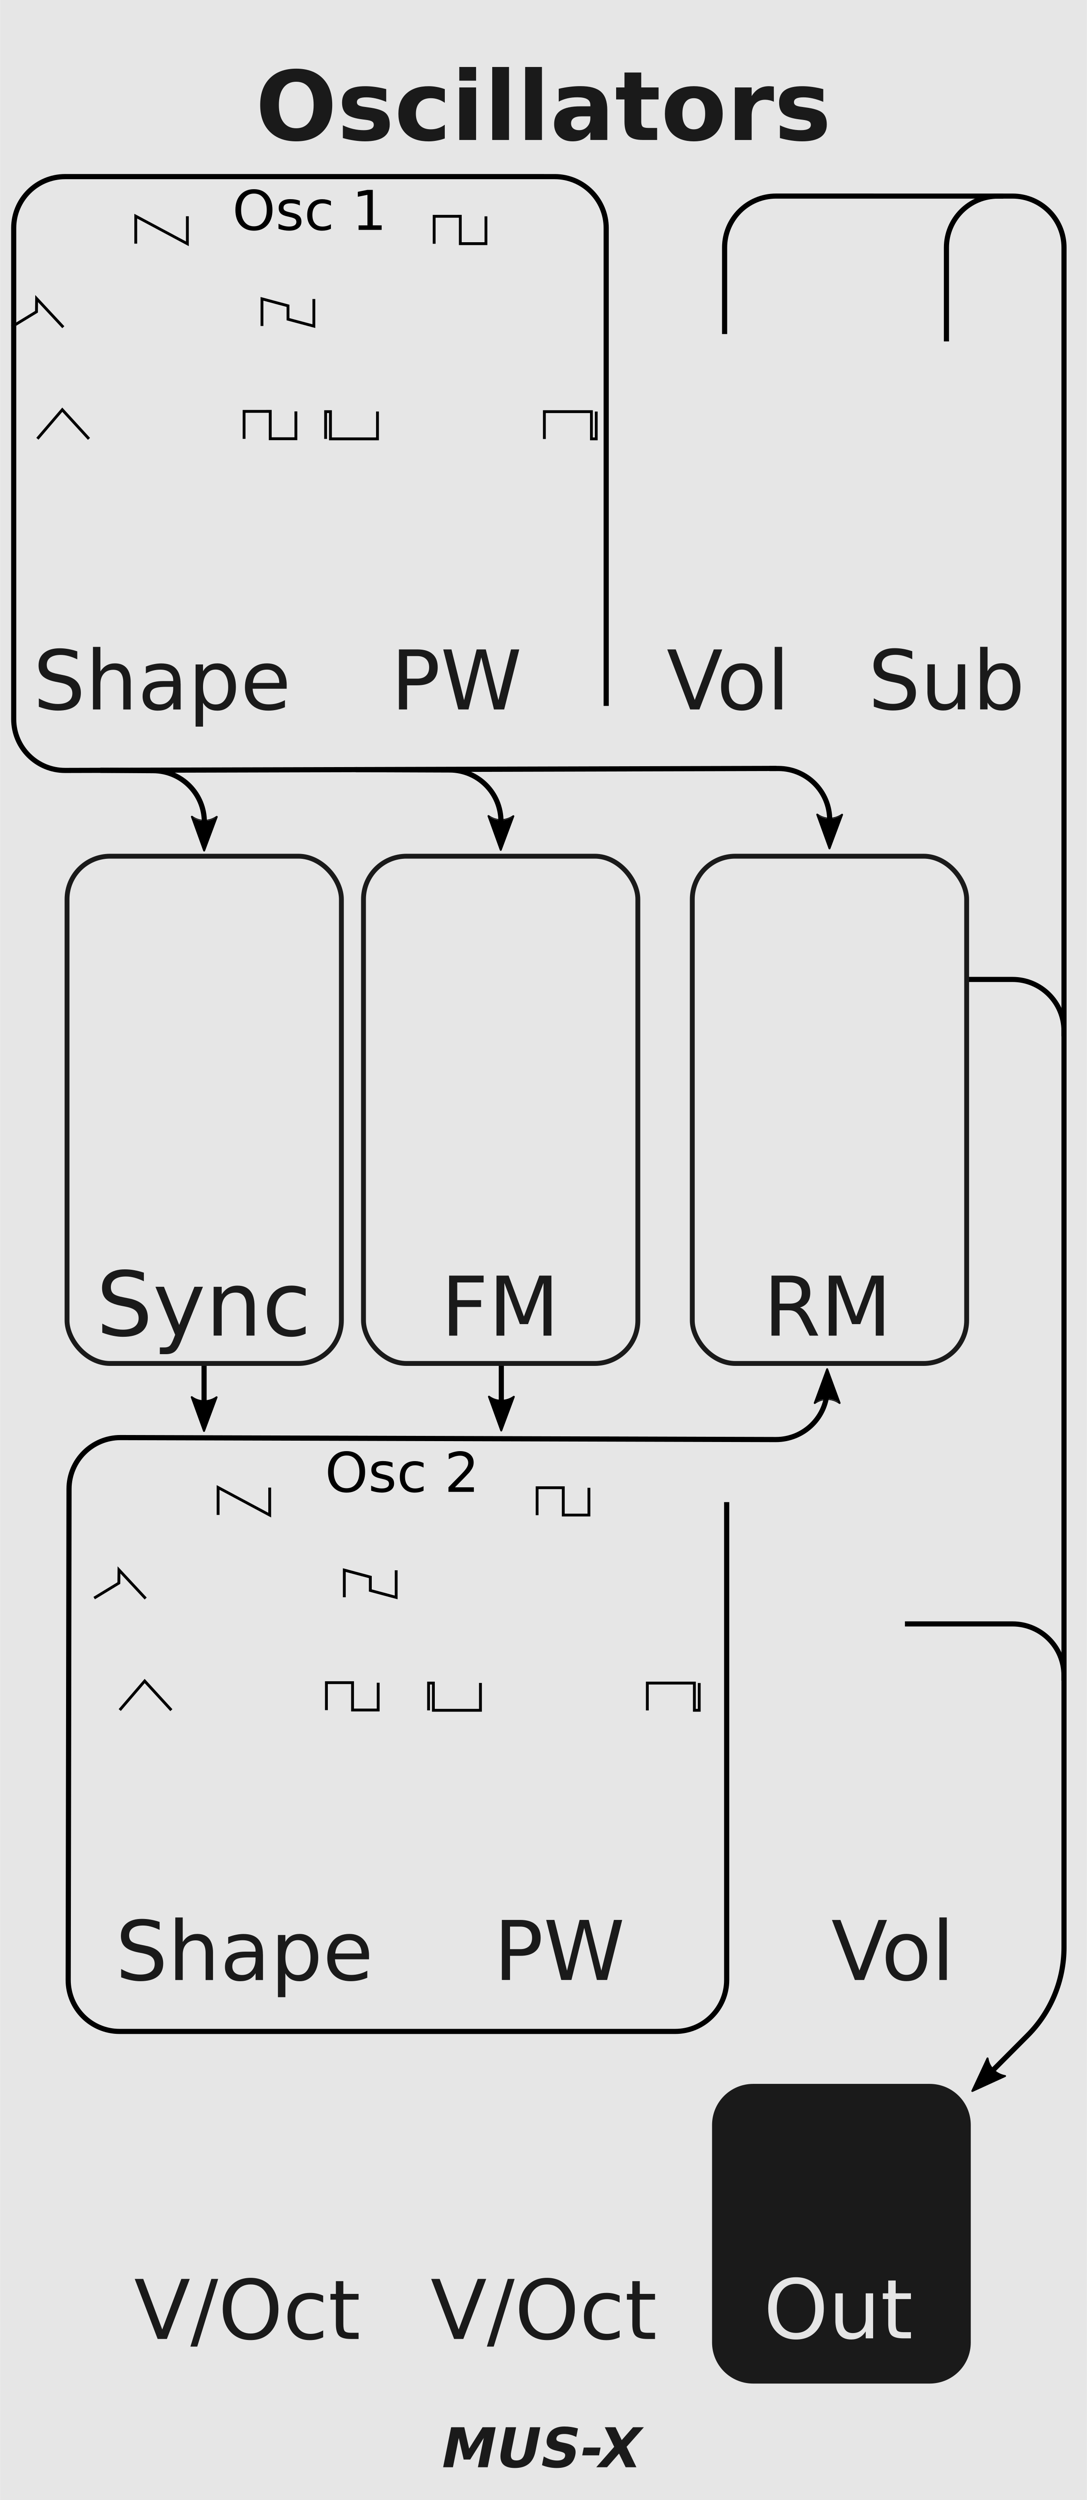 <?xml version="1.0" encoding="UTF-8" standalone="no"?>
<!-- Created with Inkscape (http://www.inkscape.org/) -->

<svg
   sodipodi:docname="Oscillators.svg"
   inkscape:version="1.1.2 (0a00cf5339, 2022-02-04)"
   id="svg8"
   version="1.1"
   viewBox="0 0 55.88 128.5"
   height="128.5mm"
   width="55.88mm"
   xmlns:inkscape="http://www.inkscape.org/namespaces/inkscape"
   xmlns:sodipodi="http://sodipodi.sourceforge.net/DTD/sodipodi-0.dtd"
   xmlns:xlink="http://www.w3.org/1999/xlink"
   xmlns="http://www.w3.org/2000/svg"
   xmlns:svg="http://www.w3.org/2000/svg"
   xmlns:rdf="http://www.w3.org/1999/02/22-rdf-syntax-ns#"
   xmlns:cc="http://creativecommons.org/ns#"
   xmlns:dc="http://purl.org/dc/elements/1.1/">
  <defs
     id="defs2">
    <inkscape:path-effect
       effect="fillet_chamfer"
       id="path-effect18780"
       is_visible="true"
       lpeversion="1"
       satellites_param="F,0,0,1,0,0,0,1 @ F,0,0,1,0,2.646,0,1 @ F,0,0,1,0,2.646,0,1"
       unit="px"
       method="auto"
       mode="F"
       radius="10"
       chamfer_steps="1"
       flexible="false"
       use_knot_distance="true"
       apply_no_radius="true"
       apply_with_radius="true"
       only_selected="false"
       hide_knots="false" />
    <inkscape:path-effect
       effect="fillet_chamfer"
       id="path-effect18405"
       is_visible="true"
       lpeversion="1"
       satellites_param="F,0,0,1,0,0,0,1 @ F,0,0,1,0,2.646,0,1 @ F,0,0,1,0,2.646,0,1"
       unit="px"
       method="auto"
       mode="F"
       radius="10"
       chamfer_steps="1"
       flexible="false"
       use_knot_distance="true"
       apply_no_radius="true"
       apply_with_radius="true"
       only_selected="false"
       hide_knots="false" />
    <inkscape:path-effect
       effect="fillet_chamfer"
       id="path-effect18317"
       is_visible="true"
       lpeversion="1"
       satellites_param="F,0,0,1,0,0,0,1 @ F,0,0,1,0,2.646,0,1 @ F,0,0,1,0,2.646,0,1"
       unit="px"
       method="auto"
       mode="F"
       radius="10"
       chamfer_steps="1"
       flexible="false"
       use_knot_distance="true"
       apply_no_radius="true"
       apply_with_radius="true"
       only_selected="false"
       hide_knots="false" />
    <inkscape:path-effect
       effect="fillet_chamfer"
       id="path-effect18313"
       is_visible="true"
       lpeversion="1"
       satellites_param="F,0,0,1,0,0,0,1 @ F,0,0,1,0,2.646,0,1 @ F,0,0,1,0,2.646,0,1 @ F,0,0,1,0,2.646,0,1 @ F,0,0,1,0,2.646,0,1"
       unit="px"
       method="auto"
       mode="F"
       radius="10"
       chamfer_steps="1"
       flexible="false"
       use_knot_distance="true"
       apply_no_radius="true"
       apply_with_radius="true"
       only_selected="false"
       hide_knots="false" />
    <marker
       style="overflow:visible;"
       id="marker18305"
       refX="0.0"
       refY="0.0"
       orient="auto"
       inkscape:stockid="Arrow1Mend"
       inkscape:isstock="true">
      <path
         transform="scale(0.4) rotate(180) translate(10,0)"
         style="fill-rule:evenodd;fill:context-stroke;stroke:context-stroke;stroke-width:1.0pt;"
         d="M 0.0,0.0 L 5.0,-5.0 L -12.5,0.0 L 5.0,5.0 L 0.0,0.0 z "
         id="path18303" />
    </marker>
    <marker
       style="overflow:visible;"
       id="Arrow1Mend"
       refX="0.0"
       refY="0.0"
       orient="auto"
       inkscape:stockid="Arrow1Mend"
       inkscape:isstock="true">
      <path
         transform="scale(0.4) rotate(180) translate(10,0)"
         style="fill-rule:evenodd;fill:context-stroke;stroke:context-stroke;stroke-width:1.0pt;"
         d="M 0.0,0.0 L 5.0,-5.0 L -12.5,0.0 L 5.0,5.0 L 0.0,0.0 z "
         id="path15347" />
    </marker>
    <inkscape:path-effect
       effect="fillet_chamfer"
       id="path-effect16477"
       is_visible="true"
       lpeversion="1"
       satellites_param="F,0,0,1,0,0,0,1 @ F,0,0,1,0,2.646,0,1 @ F,0,0,1,0,2.646,0,1 @ F,0,0,1,0,2.646,0,1 @ F,0,0,1,0,2.646,0,1 @ F,0,0,1,0,2.646,0,1"
       unit="px"
       method="auto"
       mode="F"
       radius="10"
       chamfer_steps="1"
       flexible="false"
       use_knot_distance="true"
       apply_no_radius="true"
       apply_with_radius="true"
       only_selected="false"
       hide_knots="false" />
    <inkscape:path-effect
       effect="fillet_chamfer"
       id="path-effect16471"
       is_visible="true"
       lpeversion="1"
       satellites_param="F,0,0,1,0,0,0,1 @ F,0,0,1,0,2.646,0,1 @ F,0,0,1,0,2.646,0,1"
       unit="px"
       method="auto"
       mode="F"
       radius="10"
       chamfer_steps="1"
       flexible="false"
       use_knot_distance="true"
       apply_no_radius="true"
       apply_with_radius="true"
       only_selected="false"
       hide_knots="false" />
    <marker
       style="overflow:visible;"
       id="marker16322"
       refX="0.0"
       refY="0.0"
       orient="auto"
       inkscape:stockid="Arrow2Mend"
       inkscape:isstock="true">
      <path
         transform="scale(0.6) rotate(180) translate(0,0)"
         d="M 8.719,4.034 L -2.207,0.016 L 8.719,-4.002 C 6.973,-1.63 6.983,1.616 8.719,4.034 z "
         style="stroke:context-stroke;fill-rule:evenodd;fill:context-stroke;stroke-width:0.625;stroke-linejoin:round;"
         id="path16320" />
    </marker>
    <marker
       style="overflow:visible;"
       id="Arrow2Lend"
       refX="0.0"
       refY="0.0"
       orient="auto"
       inkscape:stockid="Arrow2Lend"
       inkscape:isstock="true">
      <path
         transform="scale(1.1) rotate(180) translate(1,0)"
         d="M 8.719,4.034 L -2.207,0.016 L 8.719,-4.002 C 6.973,-1.63 6.983,1.616 8.719,4.034 z "
         style="stroke:context-stroke;fill-rule:evenodd;fill:context-stroke;stroke-width:0.625;stroke-linejoin:round;"
         id="path15359" />
    </marker>
    <inkscape:path-effect
       effect="fillet_chamfer"
       id="path-effect16230"
       is_visible="true"
       lpeversion="1"
       satellites_param="F,0,0,1,0,0,0,1 @ F,0,0,1,0,2.646,0,1 @ F,0,0,1,0,2.646,0,1"
       unit="px"
       method="auto"
       mode="F"
       radius="10"
       chamfer_steps="1"
       flexible="false"
       use_knot_distance="true"
       apply_no_radius="true"
       apply_with_radius="true"
       only_selected="false"
       hide_knots="false" />
    <inkscape:path-effect
       effect="bspline"
       id="path-effect16033"
       is_visible="true"
       lpeversion="1"
       weight="33.333"
       steps="2"
       helper_size="0"
       apply_no_weight="true"
       apply_with_weight="true"
       only_selected="false" />
    <marker
       style="overflow:visible;"
       id="marker15599"
       refX="0.0"
       refY="0.0"
       orient="auto"
       inkscape:stockid="Arrow2Mend"
       inkscape:isstock="true">
      <path
         transform="scale(0.6) rotate(180) translate(0,0)"
         d="M 8.719,4.034 L -2.207,0.016 L 8.719,-4.002 C 6.973,-1.63 6.983,1.616 8.719,4.034 z "
         style="stroke:context-stroke;fill-rule:evenodd;fill:context-stroke;stroke-width:0.625;stroke-linejoin:round;"
         id="path15365" />
    </marker>
    <inkscape:path-effect
       effect="fillet_chamfer"
       id="path-effect15161"
       is_visible="true"
       lpeversion="1"
       satellites_param="F,0,0,1,0,0,0,1 @ F,0,0,1,0,2.646,0,1 @ F,0,0,1,0,2.646,0,1 @ F,0,0,1,0,2.646,0,1 @ F,0,0,1,0,2.646,0,1 @ F,0,0,1,0,2.646,0,1"
       unit="px"
       method="auto"
       mode="F"
       radius="10"
       chamfer_steps="1"
       flexible="false"
       use_knot_distance="true"
       apply_no_radius="true"
       apply_with_radius="true"
       only_selected="false"
       hide_knots="false" />
    <linearGradient
       inkscape:collect="always"
       id="linearGradient56210">
      <stop
         style="stop-color:#e5e5e5;stop-opacity:1;"
         offset="0"
         id="stop56206" />
      <stop
         style="stop-color:#e5e5e5;stop-opacity:0;"
         offset="1"
         id="stop56208" />
    </linearGradient>
    <marker
       style="overflow:visible"
       id="Arrow2Mend"
       refX="0"
       refY="0"
       orient="auto"
       inkscape:stockid="Arrow2Mend"
       inkscape:isstock="true">
      <path
         transform="scale(-0.6)"
         d="M 8.719,4.034 -2.207,0.016 8.719,-4.002 c -1.745,2.372 -1.735,5.617 -6e-7,8.035 z"
         style="fill:context-stroke;fill-rule:evenodd;stroke:context-stroke;stroke-width:0.625;stroke-linejoin:round"
         id="path59252" />
    </marker>
    <marker
       style="overflow:visible"
       id="Arrow1Lend"
       refX="0"
       refY="0"
       orient="auto"
       inkscape:stockid="Arrow1Lend"
       inkscape:isstock="true">
      <path
         transform="matrix(-0.8,0,0,-0.8,-10,0)"
         style="fill:context-stroke;fill-rule:evenodd;stroke:context-stroke;stroke-width:1pt"
         d="M 0,0 5,-5 -12.5,0 5,5 Z"
         id="path59228" />
    </marker>
    <marker
       style="overflow:visible"
       id="Arrow1Lstart"
       refX="0"
       refY="0"
       orient="auto"
       inkscape:stockid="Arrow1Lstart"
       inkscape:isstock="true">
      <path
         transform="matrix(0.8,0,0,0.8,10,0)"
         style="fill:context-stroke;fill-rule:evenodd;stroke:context-stroke;stroke-width:1pt"
         d="M 0,0 5,-5 -12.5,0 5,5 Z"
         id="path59225" />
    </marker>
    <linearGradient
       inkscape:collect="always"
       xlink:href="#linearGradient56210"
       id="linearGradient56212"
       x1="15.962"
       y1="176.531"
       x2="45.089"
       y2="176.531"
       gradientUnits="userSpaceOnUse" />
  </defs>
  <sodipodi:namedview
     id="base"
     pagecolor="#ffffff"
     bordercolor="#666666"
     borderopacity="1.0"
     inkscape:pageopacity="0.0"
     inkscape:pageshadow="2"
     inkscape:zoom="1.4142136"
     inkscape:cx="-88.388345"
     inkscape:cy="283.19626"
     inkscape:document-units="mm"
     inkscape:current-layer="layer1"
     showgrid="false"
     units="mm"
     inkscape:snap-bbox="true"
     inkscape:snap-page="true"
     inkscape:bbox-nodes="false"
     inkscape:snap-bbox-edge-midpoints="false"
     inkscape:window-width="2560"
     inkscape:window-height="1379"
     inkscape:window-x="0"
     inkscape:window-y="0"
     inkscape:window-maximized="1"
     inkscape:snap-bbox-midpoints="true"
     inkscape:snap-nodes="false"
     inkscape:pagecheckerboard="0"
     width="50.8mm"
     showguides="false"
     inkscape:guide-bbox="true"
     inkscape:lockguides="false">
    <sodipodi:guide
       position="27.94,0"
       orientation="128.5,0"
       id="guide23579" />
    <sodipodi:guide
       position="0,64.25"
       orientation="0,55.88"
       id="guide23581" />
    <sodipodi:guide
       position="10.497,78.196"
       orientation="1,0"
       id="guide1339" />
    <sodipodi:guide
       position="25.737,78.196"
       orientation="1,0"
       id="guide1341" />
    <sodipodi:guide
       position="42.641,78.196"
       orientation="1,0"
       id="guide1560" />
  </sodipodi:namedview>
  <g
     inkscape:label="Layer 1"
     inkscape:groupmode="layer"
     id="layer1"
     transform="translate(0,-168.5)"
     style="display:inline">
    <path
       id="rect420"
       style="display:inline;opacity:1;vector-effect:none;fill:#e6e6e6;fill-rule:evenodd;stroke-width:0.879"
       d="M 0.005,168.5 H 55.875 v 128.5 H 0.005 Z" />
    <g
       id="text65289"
       style="font-size:10.583px;stroke-width:0.265" />
    <g
       id="text80285"
       style="font-size:10.583px;stroke-width:0.265" />
    <path
       id="rect80851"
       style="fill:#1a1a1a;stroke-width:0.253"
       d="m 38.718,275.613 h 9.074 c 1.171,0 2.113,0.943 2.113,2.113 v 11.178 c 0,1.171 -0.943,2.113 -2.113,2.113 h -9.074 c -1.171,0 -2.113,-0.943 -2.113,-2.113 v -11.178 c 0,-1.171 0.943,-2.113 2.113,-2.113 z" />
    <g
       id="text24631"
       style="font-size:10.583px;stroke-width:0.265" />
    <g
       id="text36741"
       style="font-size:10.583px;stroke-width:0.265" />
    <g
       aria-label="MUS-X"
       id="text38608"
       style="font-style:italic;font-weight:bold;font-size:2.822px;line-height:1.25;-inkscape-font-specification:'sans-serif Bold Italic';stroke-width:0.265;fill:#1a1a1a;fill-opacity:1"
       transform="translate(12.508,0.152)">
      <path
         d="m 10.685,293.109 h 0.675 l 0.248,1.101 0.692,-1.101 h 0.674 l -0.412,2.057 h -0.502 l 0.3,-1.505 -0.696,1.109 h -0.336 l -0.252,-1.109 -0.3,1.505 h -0.503 z"
         id="path53546"
         style="fill:#1a1a1a;fill-opacity:1" />
      <path
         d="m 13.493,293.109 h 0.531 l -0.247,1.233 q -0.051,0.255 0.01,0.365 0.062,0.109 0.251,0.109 0.19,0 0.295,-0.109 0.106,-0.11 0.157,-0.365 l 0.247,-1.233 h 0.531 l -0.247,1.233 q -0.088,0.437 -0.35,0.65 -0.262,0.214 -0.711,0.214 -0.448,0 -0.624,-0.214 -0.176,-0.214 -0.088,-0.65 z"
         id="path53548"
         style="fill:#1a1a1a;fill-opacity:1" />
      <path
         d="m 17.203,293.174 -0.087,0.435 q -0.154,-0.076 -0.309,-0.114 -0.153,-0.039 -0.296,-0.039 -0.19,0 -0.292,0.052 -0.101,0.052 -0.123,0.163 -0.017,0.083 0.036,0.13 0.052,0.045 0.207,0.079 l 0.216,0.045 q 0.329,0.069 0.445,0.209 0.117,0.141 0.066,0.4 -0.069,0.34 -0.305,0.507 -0.234,0.165 -0.649,0.165 -0.196,0 -0.386,-0.037 -0.189,-0.037 -0.371,-0.11 l 0.09,-0.448 q 0.175,0.105 0.349,0.158 0.174,0.052 0.345,0.052 0.174,0 0.277,-0.058 0.105,-0.058 0.125,-0.165 0.019,-0.097 -0.033,-0.149 -0.051,-0.052 -0.23,-0.094 l -0.197,-0.045 q -0.295,-0.066 -0.409,-0.211 -0.113,-0.145 -0.065,-0.39 0.062,-0.307 0.294,-0.473 0.232,-0.165 0.604,-0.165 0.169,0 0.343,0.026 0.175,0.025 0.356,0.076 z"
         id="path53550"
         style="fill:#1a1a1a;fill-opacity:1" />
      <path
         d="m 17.502,294.154 h 0.865 l -0.08,0.401 h -0.865 z"
         id="path53552"
         style="fill:#1a1a1a;fill-opacity:1" />
      <path
         d="m 19.703,294.116 0.504,1.05 H 19.655 l -0.34,-0.703 -0.617,0.703 h -0.555 l 0.923,-1.05 -0.484,-1.007 h 0.554 l 0.317,0.663 0.583,-0.663 h 0.557 z"
         id="path53554"
         style="fill:#1a1a1a;fill-opacity:1" />
    </g>
    <g
       aria-label="Oscillators"
       id="text5392"
       style="font-weight:bold;font-size:4.939px;line-height:1.25;-inkscape-font-specification:'sans-serif Bold';fill:#1a1a1a;stroke-width:0.265"
       transform="translate(-2.586,-2.677)">
      <path
         d="m 17.814,175.379 q -0.424,0 -0.658,0.314 -0.234,0.314 -0.234,0.883 0,0.567 0.234,0.88 0.234,0.314 0.658,0.314 0.427,0 0.661,-0.314 0.234,-0.314 0.234,-0.88 0,-0.569 -0.234,-0.883 -0.234,-0.314 -0.661,-0.314 z m 0,-0.673 q 0.868,0 1.36,0.497 0.492,0.497 0.492,1.372 0,0.873 -0.492,1.37 -0.492,0.497 -1.36,0.497 -0.866,0 -1.36,-0.497 -0.492,-0.497 -0.492,-1.37 0,-0.875 0.492,-1.372 0.494,-0.497 1.36,-0.497 z"
         id="path119807" />
      <path
         d="m 22.44,175.756 v 0.656 q -0.277,-0.116 -0.535,-0.174 -0.258,-0.058 -0.487,-0.058 -0.246,0 -0.367,0.063 -0.118,0.06 -0.118,0.188 0,0.104 0.089,0.159 0.092,0.056 0.326,0.082 l 0.152,0.022 q 0.663,0.084 0.892,0.277 0.229,0.193 0.229,0.605 0,0.432 -0.318,0.649 -0.318,0.217 -0.95,0.217 -0.268,0 -0.555,-0.043 -0.285,-0.041 -0.586,-0.125 v -0.656 q 0.258,0.125 0.528,0.188 0.273,0.063 0.552,0.063 0.253,0 0.381,-0.07 0.128,-0.07 0.128,-0.207 0,-0.116 -0.089,-0.171 -0.087,-0.058 -0.35,-0.089 l -0.152,-0.019 q -0.576,-0.072 -0.808,-0.268 -0.232,-0.195 -0.232,-0.593 0,-0.429 0.294,-0.637 0.294,-0.207 0.902,-0.207 0.239,0 0.502,0.036 0.263,0.036 0.572,0.113 z"
         id="path119809" />
      <path
         d="m 25.452,175.756 v 0.704 q -0.176,-0.121 -0.355,-0.178 -0.176,-0.058 -0.367,-0.058 -0.362,0 -0.564,0.212 -0.2,0.21 -0.2,0.588 0,0.379 0.2,0.591 0.203,0.21 0.564,0.21 0.203,0 0.383,-0.06 0.183,-0.06 0.338,-0.178 v 0.707 q -0.203,0.075 -0.412,0.111 -0.207,0.039 -0.417,0.039 -0.731,0 -1.143,-0.374 -0.412,-0.376 -0.412,-1.044 0,-0.668 0.412,-1.042 0.412,-0.376 1.143,-0.376 0.212,0 0.417,0.039 0.207,0.036 0.412,0.111 z"
         id="path119811" />
      <path
         d="m 26.197,175.671 h 0.863 v 2.701 h -0.863 z m 0,-1.051 h 0.863 v 0.704 h -0.863 z"
         id="path119813" />
      <path
         d="m 27.89,174.62 h 0.863 v 3.752 h -0.863 z"
         id="path119815" />
      <path
         d="m 29.583,174.62 h 0.863 v 3.752 h -0.863 z"
         id="path119817" />
      <path
         d="m 32.486,177.157 q -0.27,0 -0.408,0.092 -0.135,0.092 -0.135,0.27 0,0.164 0.109,0.258 0.111,0.092 0.306,0.092 0.244,0 0.41,-0.174 0.166,-0.176 0.166,-0.439 v -0.099 z m 1.319,-0.326 v 1.541 h -0.871 v -0.4 q -0.174,0.246 -0.391,0.359 -0.217,0.111 -0.528,0.111 -0.42,0 -0.682,-0.244 -0.26,-0.246 -0.26,-0.637 0,-0.475 0.326,-0.697 0.328,-0.222 1.027,-0.222 h 0.509 v -0.068 q 0,-0.205 -0.162,-0.299 -0.162,-0.097 -0.504,-0.097 -0.277,0 -0.516,0.056 -0.239,0.056 -0.444,0.166 v -0.658 q 0.277,-0.068 0.557,-0.101 0.28,-0.036 0.559,-0.036 0.731,0 1.054,0.289 0.326,0.287 0.326,0.936 z"
         id="path119819" />
      <path
         d="m 35.551,174.904 v 0.767 h 0.89 v 0.617 h -0.89 v 1.145 q 0,0.188 0.075,0.256 0.075,0.065 0.297,0.065 h 0.444 v 0.617 h -0.74 q -0.511,0 -0.726,-0.212 -0.212,-0.215 -0.212,-0.726 v -1.145 h -0.429 v -0.617 h 0.429 v -0.767 z"
         id="path119821" />
      <path
         d="m 38.255,176.224 q -0.287,0 -0.439,0.207 -0.15,0.205 -0.15,0.593 0,0.388 0.15,0.596 0.152,0.205 0.439,0.205 0.282,0 0.432,-0.205 0.15,-0.207 0.15,-0.596 0,-0.388 -0.15,-0.593 -0.15,-0.207 -0.432,-0.207 z m 0,-0.617 q 0.697,0 1.088,0.376 0.393,0.376 0.393,1.042 0,0.666 -0.393,1.042 -0.391,0.376 -1.088,0.376 -0.699,0 -1.095,-0.376 -0.393,-0.376 -0.393,-1.042 0,-0.666 0.393,-1.042 0.395,-0.376 1.095,-0.376 z"
         id="path119823" />
      <path
         d="m 42.369,176.407 q -0.113,-0.053 -0.227,-0.077 -0.111,-0.026 -0.224,-0.026 -0.333,0 -0.514,0.215 -0.178,0.212 -0.178,0.61 v 1.244 h -0.863 v -2.701 h 0.863 v 0.444 q 0.166,-0.265 0.381,-0.386 0.217,-0.123 0.518,-0.123 0.043,0 0.094,0.005 0.051,0.002 0.147,0.015 z"
         id="path119825" />
      <path
         d="m 44.908,175.756 v 0.656 q -0.277,-0.116 -0.535,-0.174 -0.258,-0.058 -0.487,-0.058 -0.246,0 -0.367,0.063 -0.118,0.06 -0.118,0.188 0,0.104 0.089,0.159 0.092,0.056 0.326,0.082 l 0.152,0.022 q 0.663,0.084 0.892,0.277 0.229,0.193 0.229,0.605 0,0.432 -0.318,0.649 -0.318,0.217 -0.95,0.217 -0.268,0 -0.555,-0.043 -0.285,-0.041 -0.586,-0.125 v -0.656 q 0.258,0.125 0.528,0.188 0.273,0.063 0.552,0.063 0.253,0 0.381,-0.07 0.128,-0.07 0.128,-0.207 0,-0.116 -0.089,-0.171 -0.087,-0.058 -0.35,-0.089 l -0.152,-0.019 q -0.576,-0.072 -0.808,-0.268 -0.232,-0.195 -0.232,-0.593 0,-0.429 0.294,-0.637 0.294,-0.207 0.902,-0.207 0.239,0 0.502,0.036 0.263,0.036 0.572,0.113 z"
         id="path119827" />
    </g>
    <g
       id="text56300"
       style="font-size:4.233px;fill:#1a1a1a;stroke-width:0.265" />
    <g
       aria-label="Shape"
       id="text66966"
       style="font-size:4.233px;line-height:1.25;fill:#1a1a1a;stroke-width:0.265"
       transform="translate(-14.499,-35.677)">
      <path
         d="m 18.471,237.66 v 0.407 q -0.238,-0.114 -0.449,-0.17 -0.211,-0.056 -0.407,-0.056 -0.341,0 -0.527,0.132 -0.184,0.132 -0.184,0.376 0,0.205 0.122,0.31 0.124,0.103 0.467,0.167 l 0.252,0.052 q 0.467,0.089 0.688,0.314 0.223,0.223 0.223,0.599 0,0.449 -0.302,0.68 -0.3,0.232 -0.881,0.232 -0.219,0 -0.467,-0.05 -0.246,-0.05 -0.511,-0.147 v -0.43 q 0.254,0.143 0.498,0.215 0.244,0.072 0.48,0.072 0.358,0 0.552,-0.141 0.194,-0.141 0.194,-0.401 0,-0.227 -0.141,-0.356 -0.138,-0.128 -0.457,-0.192 l -0.254,-0.05 q -0.467,-0.093 -0.676,-0.291 -0.209,-0.198 -0.209,-0.552 0,-0.409 0.287,-0.645 0.289,-0.236 0.796,-0.236 0.217,0 0.442,0.039 0.225,0.039 0.461,0.118 z"
         id="path119871" />
      <path
         d="m 21.216,239.248 v 1.397 h -0.38 v -1.385 q 0,-0.329 -0.128,-0.492 -0.128,-0.163 -0.384,-0.163 -0.308,0 -0.486,0.196 -0.178,0.196 -0.178,0.535 v 1.308 h -0.382 v -3.216 h 0.382 v 1.261 q 0.136,-0.209 0.32,-0.312 0.186,-0.103 0.428,-0.103 0.399,0 0.604,0.248 0.205,0.246 0.205,0.726 z"
         id="path119873" />
      <path
         d="m 23.026,239.481 q -0.461,0 -0.639,0.105 -0.178,0.105 -0.178,0.36 0,0.203 0.132,0.322 0.134,0.118 0.364,0.118 0.316,0 0.506,-0.223 0.192,-0.225 0.192,-0.597 v -0.085 z m 0.759,-0.157 v 1.321 h -0.38 v -0.351 q -0.13,0.211 -0.325,0.312 -0.194,0.099 -0.475,0.099 -0.356,0 -0.566,-0.198 -0.209,-0.201 -0.209,-0.535 0,-0.391 0.26,-0.589 0.263,-0.198 0.781,-0.198 h 0.533 v -0.037 q 0,-0.263 -0.174,-0.405 -0.172,-0.145 -0.484,-0.145 -0.198,0 -0.387,0.048 -0.188,0.048 -0.362,0.143 v -0.351 q 0.209,-0.081 0.405,-0.12 0.196,-0.041 0.382,-0.041 0.502,0 0.75,0.26 0.248,0.26 0.248,0.79 z"
         id="path119875" />
      <path
         d="m 24.936,240.298 v 1.228 H 24.554 v -3.196 h 0.382 v 0.351 q 0.12,-0.207 0.302,-0.306 0.184,-0.101 0.438,-0.101 0.422,0 0.684,0.335 0.265,0.335 0.265,0.881 0,0.546 -0.265,0.881 -0.263,0.335 -0.684,0.335 -0.254,0 -0.438,-0.099 -0.182,-0.101 -0.302,-0.308 z m 1.294,-0.808 q 0,-0.42 -0.174,-0.657 -0.172,-0.24 -0.473,-0.24 -0.302,0 -0.475,0.24 -0.172,0.238 -0.172,0.657 0,0.42 0.172,0.659 0.174,0.238 0.475,0.238 0.302,0 0.473,-0.238 0.174,-0.24 0.174,-0.659 z"
         id="path119877" />
      <path
         d="m 29.236,239.392 v 0.186 h -1.749 q 0.025,0.393 0.236,0.599 0.213,0.205 0.591,0.205 0.219,0 0.424,-0.054 0.207,-0.054 0.409,-0.161 v 0.36 q -0.205,0.087 -0.42,0.132 -0.215,0.045 -0.436,0.045 -0.554,0 -0.878,-0.322 -0.322,-0.322 -0.322,-0.872 0,-0.568 0.306,-0.901 0.308,-0.335 0.829,-0.335 0.467,0 0.738,0.302 0.273,0.3 0.273,0.816 z m -0.38,-0.112 q -0.004,-0.312 -0.176,-0.498 -0.169,-0.186 -0.451,-0.186 -0.318,0 -0.511,0.18 -0.19,0.18 -0.219,0.506 z"
         id="path119879" />
    </g>
    <g
       aria-label="PW"
       id="text66970"
       style="font-size:4.233px;line-height:1.25;fill:#1a1a1a;stroke-width:0.265"
       transform="translate(-14.575,-35.865)">
      <path
         d="m 35.501,238.088 v 1.16 h 0.525 q 0.291,0 0.451,-0.151 0.159,-0.151 0.159,-0.43 0,-0.277 -0.159,-0.428 -0.159,-0.151 -0.451,-0.151 z m -0.418,-0.343 h 0.943 q 0.519,0 0.783,0.236 0.267,0.234 0.267,0.686 0,0.457 -0.267,0.69 -0.265,0.234 -0.783,0.234 h -0.525 v 1.24 h -0.418 z"
         id="path119882" />
      <path
         d="m 37.361,237.745 h 0.422 l 0.649,2.609 0.647,-2.609 h 0.469 l 0.649,2.609 0.647,-2.609 h 0.424 l -0.775,3.086 h -0.525 l -0.651,-2.679 -0.657,2.679 h -0.525 z"
         id="path119884" />
    </g>
    <g
       aria-label="Vol"
       id="text66974"
       style="font-size:4.233px;line-height:1.25;fill:#1a1a1a;stroke-width:0.265"
       transform="translate(-16.238,-35.9)">
      <path
         d="m 51.718,240.866 -1.178,-3.086 h 0.436 l 0.978,2.598 0.98,-2.598 h 0.434 l -1.176,3.086 z"
         id="path119887" />
      <path
         d="m 54.37,238.818 q -0.306,0 -0.484,0.24 -0.178,0.238 -0.178,0.653 0,0.415 0.176,0.655 0.178,0.238 0.486,0.238 0.304,0 0.482,-0.24 0.178,-0.24 0.178,-0.653 0,-0.411 -0.178,-0.651 -0.178,-0.242 -0.482,-0.242 z m 0,-0.322 q 0.496,0 0.779,0.322 0.283,0.322 0.283,0.893 0,0.568 -0.283,0.893 -0.283,0.322 -0.779,0.322 -0.498,0 -0.781,-0.322 -0.281,-0.325 -0.281,-0.893 0,-0.571 0.281,-0.893 0.283,-0.322 0.781,-0.322 z"
         id="path119889" />
      <path
         d="m 56.063,237.65 h 0.38 v 3.216 h -0.38 z"
         id="path119891" />
    </g>
    <g
       aria-label="Shape"
       id="text67019"
       style="font-size:4.233px;line-height:1.25;fill:#1a1a1a;stroke-width:0.265"
       transform="translate(-10.266,13.474)">
      <path
         d="m 18.471,253.817 v 0.407 q -0.238,-0.114 -0.449,-0.169 -0.211,-0.056 -0.407,-0.056 -0.341,0 -0.527,0.132 -0.184,0.132 -0.184,0.376 0,0.205 0.122,0.31 0.124,0.103 0.467,0.167 l 0.252,0.052 q 0.467,0.089 0.688,0.314 0.223,0.223 0.223,0.599 0,0.449 -0.302,0.68 -0.3,0.232 -0.881,0.232 -0.219,0 -0.467,-0.05 -0.246,-0.05 -0.511,-0.147 v -0.43 q 0.254,0.143 0.498,0.215 0.244,0.072 0.48,0.072 0.358,0 0.552,-0.141 0.194,-0.141 0.194,-0.401 0,-0.227 -0.141,-0.356 -0.138,-0.128 -0.457,-0.192 l -0.254,-0.05 q -0.467,-0.093 -0.676,-0.291 -0.209,-0.198 -0.209,-0.552 0,-0.409 0.287,-0.645 0.289,-0.236 0.796,-0.236 0.217,0 0.442,0.039 0.225,0.039 0.461,0.118 z"
         id="path119917" />
      <path
         d="m 21.216,255.405 v 1.397 h -0.38 v -1.385 q 0,-0.329 -0.128,-0.492 -0.128,-0.163 -0.384,-0.163 -0.308,0 -0.486,0.196 -0.178,0.196 -0.178,0.535 v 1.308 h -0.382 v -3.216 h 0.382 v 1.261 q 0.136,-0.209 0.32,-0.312 0.186,-0.103 0.428,-0.103 0.399,0 0.604,0.248 0.205,0.246 0.205,0.726 z"
         id="path119919" />
      <path
         d="m 23.026,255.638 q -0.461,0 -0.639,0.105 -0.178,0.105 -0.178,0.36 0,0.203 0.132,0.322 0.134,0.118 0.364,0.118 0.316,0 0.506,-0.223 0.192,-0.225 0.192,-0.597 v -0.085 z m 0.759,-0.157 v 1.321 h -0.38 v -0.351 q -0.13,0.211 -0.325,0.312 -0.194,0.099 -0.475,0.099 -0.356,0 -0.566,-0.198 -0.209,-0.201 -0.209,-0.535 0,-0.391 0.26,-0.589 0.263,-0.198 0.781,-0.198 h 0.533 v -0.037 q 0,-0.263 -0.174,-0.405 -0.172,-0.145 -0.484,-0.145 -0.198,0 -0.387,0.048 -0.188,0.048 -0.362,0.143 v -0.351 q 0.209,-0.081 0.405,-0.12 0.196,-0.041 0.382,-0.041 0.502,0 0.75,0.26 0.248,0.26 0.248,0.79 z"
         id="path119921" />
      <path
         d="m 24.936,256.455 v 1.228 h -0.382 v -3.196 h 0.382 v 0.351 q 0.12,-0.207 0.302,-0.306 0.184,-0.101 0.438,-0.101 0.422,0 0.684,0.335 0.265,0.335 0.265,0.881 0,0.546 -0.265,0.881 -0.263,0.335 -0.684,0.335 -0.254,0 -0.438,-0.099 -0.182,-0.101 -0.302,-0.308 z m 1.294,-0.808 q 0,-0.42 -0.174,-0.657 -0.172,-0.24 -0.473,-0.24 -0.302,0 -0.475,0.24 -0.172,0.238 -0.172,0.657 0,0.42 0.172,0.659 0.174,0.238 0.475,0.238 0.302,0 0.473,-0.238 0.174,-0.24 0.174,-0.659 z"
         id="path119923" />
      <path
         d="m 29.236,255.549 v 0.186 h -1.749 q 0.025,0.393 0.236,0.599 0.213,0.205 0.591,0.205 0.219,0 0.424,-0.054 0.207,-0.054 0.409,-0.161 v 0.36 q -0.205,0.087 -0.42,0.132 -0.215,0.045 -0.436,0.045 -0.554,0 -0.878,-0.322 -0.322,-0.322 -0.322,-0.872 0,-0.568 0.306,-0.901 0.308,-0.335 0.829,-0.335 0.467,0 0.738,0.302 0.273,0.3 0.273,0.816 z m -0.38,-0.112 q -0.004,-0.312 -0.176,-0.498 -0.169,-0.186 -0.451,-0.186 -0.318,0 -0.511,0.18 -0.19,0.18 -0.219,0.506 z"
         id="path119925" />
    </g>
    <g
       aria-label="PW"
       id="text67023"
       style="font-size:4.233px;line-height:1.25;fill:#1a1a1a;stroke-width:0.265"
       transform="translate(-9.283,13.377)">
      <path
         d="m 35.501,254.151 v 1.16 h 0.525 q 0.291,0 0.451,-0.151 0.159,-0.151 0.159,-0.43 0,-0.277 -0.159,-0.428 -0.159,-0.151 -0.451,-0.151 z m -0.418,-0.343 h 0.943 q 0.519,0 0.783,0.236 0.267,0.234 0.267,0.686 0,0.457 -0.267,0.69 -0.265,0.234 -0.783,0.234 h -0.525 v 1.24 h -0.418 z"
         id="path119928" />
      <path
         d="m 37.361,253.808 h 0.422 l 0.649,2.609 0.647,-2.609 h 0.469 l 0.649,2.609 0.647,-2.609 h 0.424 l -0.775,3.086 h -0.525 l -0.651,-2.679 -0.657,2.679 h -0.525 z"
         id="path119930" />
    </g>
    <g
       aria-label="Vol"
       id="text67027"
       style="font-size:4.233px;line-height:1.25;fill:#1a1a1a;stroke-width:0.265"
       transform="translate(-7.771,13.344)">
      <path
         d="m 51.718,256.929 -1.178,-3.086 h 0.436 l 0.978,2.598 0.98,-2.598 h 0.434 l -1.176,3.086 z"
         id="path119933" />
      <path
         d="m 54.37,254.88 q -0.306,0 -0.484,0.24 -0.178,0.238 -0.178,0.653 0,0.415 0.176,0.655 0.178,0.238 0.486,0.238 0.304,0 0.482,-0.24 0.178,-0.24 0.178,-0.653 0,-0.411 -0.178,-0.651 -0.178,-0.242 -0.482,-0.242 z m 0,-0.322 q 0.496,0 0.779,0.322 0.283,0.322 0.283,0.893 0,0.568 -0.283,0.893 -0.283,0.322 -0.779,0.322 -0.498,0 -0.781,-0.322 -0.281,-0.325 -0.281,-0.893 0,-0.571 0.281,-0.893 0.283,-0.322 0.781,-0.322 z"
         id="path119935" />
      <path
         d="m 56.063,253.713 h 0.38 v 3.216 h -0.38 z"
         id="path119937" />
    </g>
    <g
       aria-label="FM"
       id="text97136"
       style="font-size:4.233px;line-height:1.25;fill:#1a1a1a;stroke-width:0.265"
       transform="translate(-12.458,-35.826)">
      <path
         d="m 35.546,269.894 h 1.774 v 0.351 h -1.356 v 0.909 h 1.224 v 0.351 h -1.224 v 1.474 h -0.418 z"
         id="path119998" />
      <path
         d="m 37.981,269.894 h 0.622 l 0.788,2.1 0.792,-2.1 h 0.622 v 3.086 h -0.407 v -2.71 l -0.796,2.117 H 39.182 l -0.796,-2.117 v 2.71 h -0.405 z"
         id="path120000" />
    </g>
    <g
       aria-label="RM"
       id="text97140"
       style="font-size:4.233px;line-height:1.25;fill:#1a1a1a;stroke-width:0.265"
       transform="translate(-10.946,-35.826)">
      <path
         d="m 52.072,271.533 q 0.134,0.045 0.26,0.194 0.128,0.149 0.256,0.409 l 0.424,0.843 h -0.449 l -0.395,-0.792 q -0.153,-0.31 -0.298,-0.411 -0.143,-0.101 -0.391,-0.101 h -0.455 v 1.304 h -0.418 v -3.086 h 0.943 q 0.529,0 0.79,0.221 0.26,0.221 0.26,0.668 0,0.291 -0.136,0.484 -0.134,0.192 -0.393,0.267 z m -1.046,-1.296 v 1.096 h 0.525 q 0.302,0 0.455,-0.138 0.155,-0.141 0.155,-0.411 0,-0.271 -0.155,-0.407 -0.153,-0.138 -0.455,-0.138 z"
         id="path120003" />
      <path
         d="m 53.55,269.894 h 0.622 l 0.788,2.1 0.792,-2.1 h 0.622 v 3.086 h -0.407 v -2.71 l -0.796,2.117 H 54.751 l -0.796,-2.117 v 2.71 h -0.405 z"
         id="path120005" />
    </g>
    <g
       aria-label="V/Oct"
       id="text97224"
       style="font-size:4.233px;line-height:1.25;fill:#1a1a1a;stroke-width:0.265"
       transform="translate(-10.18,-0.806)">
      <path
         d="m 18.285,289.53 -1.178,-3.086 h 0.436 l 0.978,2.598 0.98,-2.598 h 0.434 l -1.176,3.086 z"
         id="path120008" />
      <path
         d="m 21.044,286.444 h 0.351 l -1.075,3.479 h -0.351 z"
         id="path120010" />
      <path
         d="m 23.064,286.727 q -0.455,0 -0.723,0.339 -0.267,0.339 -0.267,0.924 0,0.583 0.267,0.922 0.269,0.339 0.723,0.339 0.455,0 0.719,-0.339 0.267,-0.339 0.267,-0.922 0,-0.585 -0.267,-0.924 -0.265,-0.339 -0.719,-0.339 z m 0,-0.339 q 0.649,0 1.038,0.436 0.389,0.434 0.389,1.166 0,0.73 -0.389,1.166 -0.389,0.434 -1.038,0.434 -0.651,0 -1.042,-0.434 -0.389,-0.434 -0.389,-1.166 0,-0.732 0.389,-1.166 0.391,-0.436 1.042,-0.436 z"
         id="path120012" />
      <path
         d="m 26.793,287.304 v 0.356 q -0.161,-0.089 -0.325,-0.132 -0.161,-0.045 -0.327,-0.045 -0.37,0 -0.575,0.236 -0.205,0.234 -0.205,0.657 0,0.424 0.205,0.659 0.205,0.234 0.575,0.234 0.165,0 0.327,-0.043 0.163,-0.045 0.325,-0.134 v 0.351 q -0.159,0.074 -0.331,0.112 -0.169,0.037 -0.362,0.037 -0.523,0 -0.831,-0.329 -0.308,-0.329 -0.308,-0.887 0,-0.566 0.31,-0.891 0.312,-0.325 0.854,-0.325 0.176,0 0.343,0.037 0.167,0.035 0.325,0.107 z"
         id="path120014" />
      <path
         d="m 27.83,286.558 v 0.657 h 0.783 v 0.296 h -0.783 v 1.257 q 0,0.283 0.076,0.364 0.079,0.081 0.316,0.081 h 0.391 v 0.318 h -0.391 q -0.44,0 -0.608,-0.163 -0.167,-0.165 -0.167,-0.599 v -1.257 h -0.279 v -0.296 h 0.279 v -0.657 z"
         id="path120016" />
    </g>
    <g
       aria-label="V/Oct"
       id="text97228"
       style="font-size:4.233px;line-height:1.25;fill:#1a1a1a;stroke-width:0.265"
       transform="translate(-10.256,-0.806)">
      <path
         d="m 33.6,289.53 -1.178,-3.086 h 0.436 l 0.978,2.598 0.98,-2.598 h 0.434 l -1.176,3.086 z"
         id="path120019" />
      <path
         d="m 36.36,286.444 h 0.351 l -1.075,3.479 h -0.351 z"
         id="path120021" />
      <path
         d="m 38.379,286.727 q -0.455,0 -0.723,0.339 -0.267,0.339 -0.267,0.924 0,0.583 0.267,0.922 0.269,0.339 0.723,0.339 0.455,0 0.719,-0.339 0.267,-0.339 0.267,-0.922 0,-0.585 -0.267,-0.924 -0.265,-0.339 -0.719,-0.339 z m 0,-0.339 q 0.649,0 1.038,0.436 0.389,0.434 0.389,1.166 0,0.73 -0.389,1.166 -0.389,0.434 -1.038,0.434 -0.651,0 -1.042,-0.434 -0.389,-0.434 -0.389,-1.166 0,-0.732 0.389,-1.166 0.391,-0.436 1.042,-0.436 z"
         id="path120023" />
      <path
         d="m 42.108,287.304 v 0.356 q -0.161,-0.089 -0.325,-0.132 -0.161,-0.045 -0.327,-0.045 -0.37,0 -0.575,0.236 -0.205,0.234 -0.205,0.657 0,0.424 0.205,0.659 0.205,0.234 0.575,0.234 0.165,0 0.327,-0.043 0.163,-0.045 0.325,-0.134 v 0.351 q -0.159,0.074 -0.331,0.112 -0.169,0.037 -0.362,0.037 -0.523,0 -0.831,-0.329 -0.308,-0.329 -0.308,-0.887 0,-0.566 0.31,-0.891 0.312,-0.325 0.854,-0.325 0.176,0 0.343,0.037 0.167,0.035 0.325,0.107 z"
         id="path120025" />
      <path
         d="m 43.146,286.558 v 0.657 h 0.783 v 0.296 h -0.783 v 1.257 q 0,0.283 0.076,0.364 0.079,0.081 0.316,0.081 h 0.391 v 0.318 h -0.391 q -0.44,0 -0.608,-0.163 -0.167,-0.165 -0.167,-0.599 v -1.257 H 42.484 v -0.296 h 0.279 v -0.657 z"
         id="path120027" />
    </g>
    <g
       aria-label="Out"
       id="text114692"
       style="font-size:4.233px;line-height:1.25;fill:#e5e5e5;stroke-width:0.265"
       transform="translate(-10.331,-0.646)">
      <path
         d="m 51.254,286.536 q -0.455,0 -0.723,0.339 -0.267,0.339 -0.267,0.924 0,0.583 0.267,0.922 0.269,0.339 0.723,0.339 0.455,0 0.719,-0.339 0.267,-0.339 0.267,-0.922 0,-0.585 -0.267,-0.924 -0.265,-0.339 -0.719,-0.339 z m 0,-0.339 q 0.649,0 1.038,0.436 0.389,0.434 0.389,1.166 0,0.73 -0.389,1.166 -0.389,0.434 -1.038,0.434 -0.651,0 -1.042,-0.434 -0.389,-0.434 -0.389,-1.166 0,-0.732 0.389,-1.166 0.391,-0.436 1.042,-0.436 z"
         id="path120030" />
      <path
         d="m 53.277,288.425 v -1.401 h 0.38 v 1.387 q 0,0.329 0.128,0.494 0.128,0.163 0.384,0.163 0.308,0 0.486,-0.196 0.18,-0.196 0.18,-0.535 v -1.313 h 0.38 v 2.315 h -0.38 v -0.356 q -0.138,0.211 -0.322,0.314 -0.182,0.101 -0.424,0.101 -0.399,0 -0.606,-0.248 -0.207,-0.248 -0.207,-0.726 z m 0.957,-1.457 z"
         id="path120032" />
      <path
         d="m 56.376,286.366 v 0.657 h 0.783 v 0.296 h -0.783 v 1.257 q 0,0.283 0.076,0.364 0.079,0.081 0.316,0.081 h 0.391 v 0.318 h -0.391 q -0.44,0 -0.608,-0.163 -0.167,-0.165 -0.167,-0.599 v -1.257 h -0.279 v -0.296 h 0.279 v -0.657 z"
         id="path120034" />
    </g>
    <path
       style="color:#000000;fill:#000000;-inkscape-stroke:none"
       d="m 3.201,189.449 -1.334,1.555 0.111,0.096 1.225,-1.43 1.318,1.438 0.107,-0.1 z"
       id="path1103" />
    <path
       style="color:#000000;fill:#000000;-inkscape-stroke:none"
       d="m 13.395,183.766 v 1.49 h 0.145 v -1.301 l 1.193,0.32 v 0.689 l 1.475,0.395 v -1.49 h -0.146 v 1.299 l -1.184,-0.316 v -0.689 z"
       id="path1218" />
    <path
       style="color:#000000;fill:#000000;-inkscape-stroke:none"
       d="m 12.475,189.572 v 1.486 h 0.145 v -1.34 h 1.199 v 1.406 h 1.465 v -1.477 h -0.146 v 1.33 h -1.172 v -1.406 z"
       id="path1333" />
    <path
       style="color:#000000;fill:#000000;-inkscape-stroke:none"
       d="m 16.666,189.586 v 1.475 H 16.812 v -1.33 h 0.102 v 1.4 h 2.564 v -1.479 h -0.146 v 1.332 h -2.271 v -1.398 z"
       id="path1448" />
    <path
       style="color:#000000;fill:#000000;-inkscape-stroke:none"
       d="m 27.912,189.586 v 1.479 h 0.146 v -1.334 h 2.273 v 1.4 h 0.393 v -1.477 h -0.146 v 1.33 h -0.102 v -1.398 z"
       id="path1530" />
    <path
       style="color:#000000;fill:#000000;-inkscape-stroke:none"
       d="m 22.246,179.545 v 1.486 h 0.146 v -1.34 h 1.199 v 1.406 h 1.463 v -1.477 h -0.145 v 1.33 h -1.174 v -1.406 z"
       id="path1532" />
    <g
       aria-label="Sync"
       id="text22578"
       style="font-size:4.586px;line-height:1.25;fill:#1a1a1a;fill-opacity:1;stroke-width:0.265"
       transform="translate(-12.458,0.022)">
      <path
         d="m 19.854,233.894 v 0.441 q -0.258,-0.123 -0.486,-0.184 -0.228,-0.06 -0.441,-0.06 -0.369,0 -0.571,0.143 -0.199,0.143 -0.199,0.408 0,0.222 0.132,0.336 0.134,0.112 0.506,0.181 l 0.273,0.056 q 0.506,0.096 0.746,0.34 0.242,0.242 0.242,0.649 0,0.486 -0.327,0.737 -0.325,0.251 -0.954,0.251 -0.237,0 -0.506,-0.054 -0.266,-0.054 -0.553,-0.159 v -0.466 q 0.275,0.155 0.54,0.233 0.264,0.078 0.52,0.078 0.387,0 0.598,-0.152 0.21,-0.152 0.21,-0.434 0,-0.246 -0.152,-0.385 -0.15,-0.139 -0.495,-0.208 l -0.275,-0.054 q -0.506,-0.101 -0.732,-0.316 -0.226,-0.215 -0.226,-0.598 0,-0.443 0.311,-0.699 0.314,-0.255 0.862,-0.255 0.235,0 0.479,0.043 0.244,0.043 0.499,0.128 z"
         id="path26201"
         style="fill:#1a1a1a;fill-opacity:1" />
      <path
         d="m 21.787,237.361 q -0.175,0.448 -0.34,0.584 -0.166,0.137 -0.443,0.137 h -0.329 v -0.345 h 0.242 q 0.17,0 0.264,-0.081 0.094,-0.081 0.208,-0.381 l 0.074,-0.188 -1.014,-2.468 h 0.437 l 0.784,1.962 0.784,-1.962 h 0.437 z"
         id="path26203"
         style="fill:#1a1a1a;fill-opacity:1" />
      <path
         d="m 25.542,235.614 v 1.514 h -0.412 v -1.5 q 0,-0.356 -0.139,-0.533 -0.139,-0.177 -0.417,-0.177 -0.334,0 -0.526,0.213 -0.193,0.213 -0.193,0.58 v 1.417 h -0.414 v -2.508 h 0.414 v 0.39 q 0.148,-0.226 0.347,-0.338 0.202,-0.112 0.464,-0.112 0.432,0 0.654,0.269 0.222,0.266 0.222,0.786 z"
         id="path26205"
         style="fill:#1a1a1a;fill-opacity:1" />
      <path
         d="m 28.169,234.716 v 0.385 q -0.175,-0.096 -0.352,-0.143 -0.175,-0.049 -0.354,-0.049 -0.401,0 -0.623,0.255 -0.222,0.253 -0.222,0.712 0,0.459 0.222,0.714 0.222,0.253 0.623,0.253 0.179,0 0.354,-0.047 0.177,-0.049 0.352,-0.146 v 0.381 q -0.172,0.081 -0.358,0.121 -0.184,0.04 -0.392,0.04 -0.567,0 -0.9,-0.356 -0.334,-0.356 -0.334,-0.961 0,-0.614 0.336,-0.965 0.338,-0.352 0.925,-0.352 0.19,0 0.372,0.04 0.181,0.038 0.352,0.116 z"
         id="path26207"
         style="fill:#1a1a1a;fill-opacity:1" />
    </g>
    <g
       inkscape:label="GridCartesian:X6:Y5"
       transform="translate(33.509,52.781)"
       id="g26698">
      <g
         inkscape:label="MajorXGridlines"
         id="g26642">
        <path
           style="color:#000000;fill:#000000;-inkscape-stroke:none"
           d="m 4.867,0 v 25 h 0.266 V 0 Z"
           id="path26632" />
        <path
           style="color:#000000;fill:#000000;-inkscape-stroke:none"
           d="M 9.867,0 V 25 H 10.133 V 0 Z"
           id="path26634" />
        <path
           style="color:#000000;fill:#000000;-inkscape-stroke:none"
           d="m 14.867,0 v 25 h 0.266 V 0 Z"
           id="path26636" />
        <path
           style="color:#000000;fill:#000000;-inkscape-stroke:none"
           d="m 19.867,0 v 25 h 0.266 V 0 Z"
           id="path26638" />
        <path
           style="color:#000000;fill:#000000;-inkscape-stroke:none"
           d="m 24.867,0 v 25 h 0.266 V 0 Z"
           id="path26640" />
      </g>
      <g
         inkscape:label="MajorYGridlines"
         id="g26652">
        <path
           style="color:#000000;fill:#000000;-inkscape-stroke:none"
           d="m 0,4.867 v 0.266 h 30 v -0.266 z"
           id="path26644" />
        <path
           style="color:#000000;fill:#000000;-inkscape-stroke:none"
           d="M 0,9.867 V 10.133 H 30 V 9.867 Z"
           id="path26646" />
        <path
           style="color:#000000;fill:#000000;-inkscape-stroke:none"
           d="m 0,14.867 v 0.266 h 30 v -0.266 z"
           id="path26648" />
        <path
           style="color:#000000;fill:#000000;-inkscape-stroke:none"
           d="m 0,19.867 v 0.266 h 30 v -0.266 z"
           id="path26650" />
      </g>
      <g
         inkscape:label="SubMinorYGridlines"
         id="g26694">
        <path
           style="color:#000000;fill:#000000;-inkscape-stroke:none"
           d="m 0,0.961 v 0.078 h 30 v -0.078 z"
           id="path26654" />
        <path
           style="color:#000000;fill:#000000;-inkscape-stroke:none"
           d="m 0,1.961 v 0.078 h 30 v -0.078 z"
           id="path26656" />
        <path
           style="color:#000000;fill:#000000;-inkscape-stroke:none"
           d="m 0,2.961 v 0.078 h 30 v -0.078 z"
           id="path26658" />
        <path
           style="color:#000000;fill:#000000;-inkscape-stroke:none"
           d="m 0,3.961 v 0.078 h 30 v -0.078 z"
           id="path26660" />
        <path
           style="color:#000000;fill:#000000;-inkscape-stroke:none"
           d="m 0,5.961 v 0.078 h 30 v -0.078 z"
           id="path26662" />
        <path
           style="color:#000000;fill:#000000;-inkscape-stroke:none"
           d="m 0,6.961 v 0.078 h 30 v -0.078 z"
           id="path26664" />
        <path
           style="color:#000000;fill:#000000;-inkscape-stroke:none"
           d="m 0,7.961 v 0.078 h 30 v -0.078 z"
           id="path26666" />
        <path
           style="color:#000000;fill:#000000;-inkscape-stroke:none"
           d="m 0,8.961 v 0.078 h 30 v -0.078 z"
           id="path26668" />
        <path
           style="color:#000000;fill:#000000;-inkscape-stroke:none"
           d="m 0,10.961 v 0.078 h 30 v -0.078 z"
           id="path26670" />
        <path
           style="color:#000000;fill:#000000;-inkscape-stroke:none"
           d="m 0,11.961 v 0.078 h 30 v -0.078 z"
           id="path26672" />
        <path
           style="color:#000000;fill:#000000;-inkscape-stroke:none"
           d="m 0,12.961 v 0.078 h 30 v -0.078 z"
           id="path26674" />
        <path
           style="color:#000000;fill:#000000;-inkscape-stroke:none"
           d="m 0,13.961 v 0.078 h 30 v -0.078 z"
           id="path26676" />
        <path
           style="color:#000000;fill:#000000;-inkscape-stroke:none"
           d="m 0,15.961 v 0.078 h 30 v -0.078 z"
           id="path26678" />
        <path
           style="color:#000000;fill:#000000;-inkscape-stroke:none"
           d="m 0,16.961 v 0.078 h 30 v -0.078 z"
           id="path26680" />
        <path
           style="color:#000000;fill:#000000;-inkscape-stroke:none"
           d="m 0,17.961 v 0.078 h 30 v -0.078 z"
           id="path26682" />
        <path
           style="color:#000000;fill:#000000;-inkscape-stroke:none"
           d="m 0,18.961 v 0.078 h 30 v -0.078 z"
           id="path26684" />
        <path
           style="color:#000000;fill:#000000;-inkscape-stroke:none"
           d="m 0,20.961 v 0.078 h 30 v -0.078 z"
           id="path26686" />
        <path
           style="color:#000000;fill:#000000;-inkscape-stroke:none"
           d="m 0,21.961 v 0.078 h 30 v -0.078 z"
           id="path26688" />
        <path
           style="color:#000000;fill:#000000;-inkscape-stroke:none"
           d="m 0,22.961 v 0.078 h 30 v -0.078 z"
           id="path26690" />
        <path
           style="color:#000000;fill:#000000;-inkscape-stroke:none"
           d="m 0,23.961 v 0.078 h 30 v -0.078 z"
           id="path26692" />
      </g>
      <path
         style="color:#000000;fill:#000000;-inkscape-stroke:none"
         d="M -0.133,-0.133 V 0 25.133 H 30.133 V -0.133 Z m 0.266,0.266 H 29.867 V 24.867 H 0.133 Z"
         id="rect26696" />
    </g>
    <path
       style="color:#000000;fill:#000000;-inkscape-stroke:none"
       d="m 21.959,254.938 v 1.477 h 0.145 v -1.33 h 0.102 v 1.398 h 2.566 v -1.479 H 24.625 v 1.334 h -2.273 v -1.4 z"
       id="path33287" />
    <path
       style="color:#000000;fill:#000000;-inkscape-stroke:none"
       d="m 33.205,254.938 v 1.479 h 0.145 v -1.332 h 2.273 v 1.398 h 0.395 v -1.475 h -0.146 v 1.33 h -0.102 v -1.4 z"
       id="path33289" />
    <path
       style="color:#000000;fill:#000000;-inkscape-stroke:none"
       d="m 27.539,244.898 v 1.484 h 0.145 v -1.34 h 1.199 v 1.406 h 1.465 v -1.475 h -0.146 v 1.33 h -1.172 v -1.406 z"
       id="path33291" />
    <path
       style="color:#000000;fill:#000000;-inkscape-stroke:none"
       d="m 6.906,179.49 v 1.535 h 0.145 v -1.293 l 2.654,1.42 v -1.537 H 9.559 v 1.295 z"
       id="path1077" />
    <path
       style="color:#000000;fill:#000000;-inkscape-stroke:none"
       d="m 1.812,183.664 -0.01,0.82 -1.232,0.752 0.076,0.123 1.303,-0.793 0.004,-0.537 1.248,1.34 0.107,-0.1 z"
       id="path2042" />
    <path
       style="color:#000000;fill:#000000;-inkscape-stroke:none"
       d="m 7.436,254.795 -1.336,1.555 0.111,0.094 1.227,-1.428 1.318,1.438 0.107,-0.1 z"
       id="path3337" />
    <path
       style="color:#000000;fill:#000000;-inkscape-stroke:none"
       d="m 17.627,249.109 v 1.492 h 0.146 v -1.301 l 1.191,0.318 v 0.689 l 1.475,0.396 v -1.49 h -0.146 v 1.299 l -1.182,-0.316 v -0.689 z"
       id="path3339" />
    <path
       style="color:#000000;fill:#000000;-inkscape-stroke:none"
       d="m 16.707,254.918 v 1.484 h 0.146 v -1.34 h 1.197 v 1.406 h 1.465 v -1.475 h -0.146 v 1.33 h -1.172 v -1.406 z"
       id="path3341" />
    <path
       style="color:#000000;fill:#000000;-inkscape-stroke:none"
       d="m 11.139,244.836 v 1.533 h 0.146 v -1.291 l 2.652,1.42 v -1.537 h -0.145 v 1.295 z"
       id="path3343" />
    <path
       style="color:#000000;fill:#000000;-inkscape-stroke:none"
       d="m 6.045,249.01 -0.008,0.82 -1.232,0.75 0.074,0.125 1.303,-0.793 0.006,-0.535 1.248,1.338 0.105,-0.1 z"
       id="path3345" />
    <g
       aria-label="Sub"
       id="text3975"
       style="font-size:4.233px;line-height:1.25;fill:#1a1a1a;fill-opacity:1;stroke-width:0.265"
       transform="translate(-1.587)">
      <path
         d="m 48.484,201.977 v 0.407 q -0.238,-0.114 -0.449,-0.17 -0.211,-0.056 -0.407,-0.056 -0.341,0 -0.527,0.132 -0.184,0.132 -0.184,0.376 0,0.205 0.122,0.31 0.124,0.103 0.467,0.167 l 0.252,0.052 q 0.467,0.089 0.688,0.314 0.223,0.223 0.223,0.599 0,0.449 -0.302,0.68 -0.3,0.232 -0.881,0.232 -0.219,0 -0.467,-0.05 -0.246,-0.05 -0.511,-0.147 v -0.43 q 0.254,0.143 0.498,0.215 0.244,0.072 0.48,0.072 0.358,0 0.552,-0.141 0.194,-0.141 0.194,-0.401 0,-0.227 -0.141,-0.356 -0.138,-0.128 -0.457,-0.192 l -0.254,-0.05 q -0.467,-0.093 -0.676,-0.291 -0.209,-0.198 -0.209,-0.552 0,-0.409 0.287,-0.645 0.289,-0.236 0.796,-0.236 0.217,0 0.442,0.039 0.225,0.039 0.461,0.118 z"
         id="path14346"
         style="fill:#1a1a1a;fill-opacity:1" />
      <path
         d="m 49.265,204.048 v -1.401 h 0.38 v 1.387 q 0,0.329 0.128,0.494 0.128,0.163 0.384,0.163 0.308,0 0.486,-0.196 0.18,-0.196 0.18,-0.535 v -1.313 h 0.38 v 2.315 h -0.38 v -0.356 q -0.138,0.211 -0.322,0.314 -0.182,0.101 -0.424,0.101 -0.399,0 -0.606,-0.248 -0.207,-0.248 -0.207,-0.726 z m 0.957,-1.457 z"
         id="path14348"
         style="fill:#1a1a1a;fill-opacity:1" />
      <path
         d="m 53.649,203.806 q 0,-0.42 -0.174,-0.657 -0.172,-0.24 -0.473,-0.24 -0.302,0 -0.475,0.24 -0.172,0.238 -0.172,0.657 0,0.42 0.172,0.659 0.174,0.238 0.475,0.238 0.302,0 0.473,-0.238 0.174,-0.24 0.174,-0.659 z m -1.294,-0.808 q 0.12,-0.207 0.302,-0.306 0.184,-0.101 0.438,-0.101 0.422,0 0.684,0.335 0.265,0.335 0.265,0.881 0,0.546 -0.265,0.881 -0.263,0.335 -0.684,0.335 -0.254,0 -0.438,-0.099 -0.182,-0.101 -0.302,-0.308 v 0.347 h -0.382 v -3.216 h 0.382 z"
         id="path14350"
         style="fill:#1a1a1a;fill-opacity:1" />
    </g>
    <g
       id="path14778">
      <path
         style="color:#000000;fill:#000000;stroke-linejoin:round;stroke-miterlimit:0;-inkscape-stroke:none"
         d="m 3.35,177.445 c -1.533,0 -2.777,1.244 -2.777,2.777 v 25.24 c 2.72e-6,1.532 1.246,2.776 2.777,2.771 l 36.545,-0.102 c 0.153,-0.073 0.303,-0.124 4.7e-5,-0.266 L 3.35,207.969 c -1.388,0.004 -2.514,-1.118 -2.514,-2.506 v -25.24 c 1.73e-6,-1.39 1.124,-2.512 2.514,-2.512 H 28.518 c 1.39,0 2.512,1.122 2.512,2.512 v 24.561 h 0.266 v -24.561 c -2e-6,-1.533 -1.244,-2.777 -2.777,-2.777 z"
         id="path1219"
         sodipodi:nodetypes="cccccccccsscccccc" />
    </g>
    <g
       id="path16228">
      <g
         id="g4628"
         transform="translate(15.305,27.104)">
        <g
           id="g4626">
          <path
             style="color:#000000;fill:#000000;fill-rule:evenodd;stroke-width:0.099;stroke-linejoin:round;-inkscape-stroke:none"
             d="m 11.108,213.192 -0.645,1.732 -0.628,-1.757 c 0.375,0.279 0.824,0.261 1.23,0.031 z"
             id="path4622"
             sodipodi:nodetypes="ccccc" />
          <path
             style="color:#000000;fill:#000000;fill-rule:evenodd;stroke-linejoin:round;-inkscape-stroke:none"
             d="m 9.803,213.146 a 0.05,0.05 0 0 0 -0.018,0.059 l 0.631,1.736 a 0.05,0.05 0 0 0 0.094,0 l 0.645,-1.732 a 0.05,0.05 0 0 0 0.004,-0.018 0.05,0.05 0 0 0 -0.08,-0.039 c -0.368,0.262 -0.859,0.26 -1.217,-0.006 a 0.05,0.05 0 0 0 -0.059,0 z m 0.098,0.08 c 0.352,0.212 0.78,0.214 1.139,0.006 l -0.576,1.547 z"
             id="path4624" />
        </g>
      </g>
      <g
         id="g4636"
         transform="rotate(45,-43.475,293.158)">
        <g
           id="g4634">
          <path
             style="color:#000000;fill:#000000;fill-rule:evenodd;stroke-width:0.099;stroke-linejoin:round;-inkscape-stroke:none"
             d="m 11.108,213.192 -0.645,1.732 -0.628,-1.757 c 0.375,0.279 0.824,0.261 1.23,0.031 z"
             id="path4630"
             sodipodi:nodetypes="ccccc" />
          <path
             style="color:#000000;fill:#000000;fill-rule:evenodd;stroke-linejoin:round;-inkscape-stroke:none"
             d="m 9.803,213.146 a 0.05,0.05 0 0 0 -0.018,0.059 l 0.631,1.736 a 0.05,0.05 0 0 0 0.094,0 l 0.645,-1.732 a 0.05,0.05 0 0 0 0.004,-0.018 0.05,0.05 0 0 0 -0.08,-0.039 c -0.368,0.262 -0.859,0.26 -1.217,-0.006 a 0.05,0.05 0 0 0 -0.059,0 z m 0.098,0.08 c 0.352,0.212 0.78,0.214 1.139,0.006 l -0.576,1.547 z"
             id="path4632" />
        </g>
      </g>
      <g
         id="g2654"
         transform="translate(0.025,27.128)">
        <g
           id="g2652">
          <path
             style="color:#000000;fill:#000000;fill-rule:evenodd;stroke-width:0.099;stroke-linejoin:round;-inkscape-stroke:none"
             d="m 11.108,213.192 -0.645,1.732 -0.628,-1.757 c 0.375,0.279 0.824,0.261 1.23,0.031 z"
             id="path2648"
             sodipodi:nodetypes="ccccc" />
          <path
             style="color:#000000;fill:#000000;fill-rule:evenodd;stroke-linejoin:round;-inkscape-stroke:none"
             d="m 9.803,213.146 a 0.05,0.05 0 0 0 -0.018,0.059 l 0.631,1.736 a 0.05,0.05 0 0 0 0.094,0 l 0.645,-1.732 a 0.05,0.05 0 0 0 0.004,-0.018 0.05,0.05 0 0 0 -0.08,-0.039 c -0.368,0.262 -0.859,0.26 -1.217,-0.006 a 0.05,0.05 0 0 0 -0.059,0 z m 0.098,0.08 c 0.352,0.212 0.78,0.214 1.139,0.006 l -0.576,1.547 z"
             id="path2650" />
        </g>
      </g>
    </g>
    <g
       id="path16467"
       transform="translate(-0.066,-0.029)">
      <path
         style="color:#000000;fill:#000000;-inkscape-stroke:none"
         d="m 18.359,207.957 -0.002,0.264 4.83,0.018 c 1.389,0.005 2.506,1.133 2.498,2.521 l -0.01,0.869 0.264,0.002 0.012,-0.869 c 0.009,-1.532 -1.232,-2.784 -2.764,-2.789 z"
         id="path1233"
         sodipodi:nodetypes="ccccccccc" />
      <g
         id="g1223">
        <g
           id="path1225"
           transform="translate(0,-0.827)">
          <path
             style="color:#000000;fill:#000000;fill-rule:evenodd;stroke-width:0.099;stroke-linejoin:round;-inkscape-stroke:none"
             d="m 26.456,211.308 -0.648,1.731 -0.628,-1.738 c 0.375,0.279 0.89,0.281 1.276,0.007 z"
             id="path1229" />
          <path
             style="color:#000000;fill:#000000;fill-rule:evenodd;stroke-linejoin:round;-inkscape-stroke:none"
             d="m 25.15,211.262 a 0.05,0.05 0 0 0 -0.018,0.057 l 0.629,1.738 a 0.05,0.05 0 0 0 0.094,0 l 0.646,-1.73 a 0.05,0.05 0 0 0 0.004,-0.018 0.05,0.05 0 0 0 -0.078,-0.041 c -0.368,0.261 -0.861,0.26 -1.219,-0.006 a 0.05,0.05 0 0 0 -0.059,0 z m 0.098,0.078 c 0.353,0.213 0.781,0.217 1.141,0.008 l -0.58,1.547 z"
             id="path1231" />
        </g>
      </g>
    </g>
    <g
       id="path16473">
      <path
         style="color:#000000;fill:#000000;stroke-linejoin:round;stroke-miterlimit:0;-inkscape-stroke:none"
         d="m 42.393,239.54 0.002,0.317 c 6.1e-4,1.388 -1.124,2.508 -2.512,2.504 L 6.199,242.26 c -1.532,-0.005 -2.781,1.239 -2.783,2.771 l -0.043,25.24 c -0.003,1.532 1.241,2.777 2.773,2.777 H 34.711 c 1.533,0 2.779,-1.244 2.779,-2.777 v -24.561 h -0.266 v 24.561 c -10e-7,1.39 -1.124,2.514 -2.514,2.514 H 6.146 c -1.389,0 -2.51,-1.125 -2.508,-2.514 l 0.043,-25.24 c 0.002,-1.389 1.129,-2.51 2.518,-2.506 l 33.682,0.102 c 1.532,0.005 2.778,-1.238 2.777,-2.77 v -0.317 z"
         id="path1384"
         sodipodi:nodetypes="ccccccsscccsssccccccc" />
      <g
         id="g1374"
         transform="translate(0,1.058)">
        <g
           id="path1376">
          <path
             style="color:#000000;fill:#000000;fill-rule:evenodd;stroke-width:0.099;stroke-linejoin:round;-inkscape-stroke:none"
             d="m 41.885,239.558 0.638,-1.738 0.64,1.737 c -0.377,-0.277 -0.893,-0.276 -1.278,5.6e-4 z"
             id="path1380" />
          <path
             style="color:#000000;fill:#000000;fill-rule:evenodd;stroke-linejoin:round;-inkscape-stroke:none"
             d="m 42.523,237.77 a 0.05,0.05 0 0 0 -0.047,0.033 l -0.639,1.738 a 0.05,0.05 0 0 0 0.076,0.057 c 0.367,-0.264 0.859,-0.265 1.219,0 a 0.05,0.05 0 0 0 0.076,-0.059 l -0.639,-1.736 a 0.05,0.05 0 0 0 -0.047,-0.033 z m 0,0.195 0.57,1.553 c -0.354,-0.211 -0.782,-0.21 -1.141,0 z"
             id="path1382" />
        </g>
      </g>
    </g>
    <g
       id="path18151">
      <path
         style="color:#000000;fill:#000000;-inkscape-stroke:none"
         d="m 25.639,238.567 v 2.536 h 0.264 v -2.536 z"
         id="path41611"
         sodipodi:nodetypes="ccccc" />
    </g>
    <g
       id="path18301">
      <path
         style="color:#000000;fill:#000000;-inkscape-stroke:none"
         d="m 39.895,178.447 c -1.533,0 -2.777,1.245 -2.777,2.777 v 4.447 h 0.264 v -4.447 c 2e-6,-1.39 1.124,-2.514 2.514,-2.514 h 12.156 c 1.39,0 2.514,1.124 2.514,2.514 v 87.373 c 0,1.66 -0.659,3.252 -1.83,4.428 l -2.328,2.338 0.188,0.188 2.328,-2.338 c 1.22,-1.225 1.906,-2.886 1.906,-4.615 v -87.373 c -2e-6,-1.533 -1.245,-2.777 -2.777,-2.777 z"
         id="path1435" />
    </g>
    <path
       style="color:#000000;fill:#000000;-inkscape-stroke:none"
       d="m 51.299,178.447 c -1.533,0 -2.777,1.247 -2.777,2.779 v 4.824 h 0.264 v -4.824 c 2e-6,-1.39 1.124,-2.514 2.514,-2.514 h 0.275 v -0.266 z"
       id="path18315" />
    <path
       style="color:#000000;fill:#000000;-inkscape-stroke:none"
       d="m 49.686,218.711 v 0.264 h 2.365 c 1.39,0 2.514,1.124 2.514,2.514 v 0.275 h 0.264 v -0.275 c -2e-6,-1.533 -1.245,-2.777 -2.777,-2.777 z"
       id="path18401"
       sodipodi:nodetypes="ccssccssc" />
    <path
       style="color:#000000;fill:#000000;-inkscape-stroke:none"
       d="m 46.521,251.838 v 0.264 h 5.529 c 1.39,0 2.514,1.124 2.514,2.514 v 0.275 h 0.264 v -0.275 c -2e-6,-1.533 -1.245,-2.777 -2.777,-2.777 z"
       id="path18776" />
    <g
       aria-label="Osc 1"
       id="text28309"
       style="font-size:2.822px;stroke-width:0.265">
      <path
         d="m 13.055,178.45 q -0.303,0 -0.482,0.226 -0.178,0.226 -0.178,0.616 0,0.389 0.178,0.615 0.179,0.226 0.482,0.226 0.303,0 0.48,-0.226 0.178,-0.226 0.178,-0.615 0,-0.39 -0.178,-0.616 -0.176,-0.226 -0.48,-0.226 z m 0,-0.226 q 0.433,0 0.692,0.291 0.259,0.289 0.259,0.777 0,0.486 -0.259,0.777 -0.259,0.289 -0.692,0.289 -0.434,0 -0.695,-0.289 -0.259,-0.289 -0.259,-0.777 0,-0.488 0.259,-0.777 0.26,-0.291 0.695,-0.291 z"
         id="path1394" />
      <path
         d="m 15.414,178.821 v 0.24 q -0.107,-0.055 -0.223,-0.083 -0.116,-0.028 -0.24,-0.028 -0.189,0 -0.284,0.058 -0.094,0.058 -0.094,0.174 0,0.088 0.068,0.139 0.068,0.05 0.271,0.095 l 0.087,0.019 q 0.27,0.058 0.383,0.164 0.114,0.105 0.114,0.294 0,0.215 -0.171,0.34 -0.169,0.125 -0.467,0.125 -0.124,0 -0.259,-0.025 -0.134,-0.023 -0.282,-0.072 v -0.262 q 0.141,0.073 0.277,0.11 0.136,0.036 0.27,0.036 0.179,0 0.276,-0.061 0.096,-0.062 0.096,-0.174 0,-0.103 -0.07,-0.158 -0.069,-0.055 -0.305,-0.106 l -0.088,-0.021 q -0.236,-0.05 -0.34,-0.152 -0.105,-0.103 -0.105,-0.282 0,-0.218 0.154,-0.336 0.154,-0.119 0.438,-0.119 0.141,0 0.265,0.021 0.124,0.021 0.229,0.062 z"
         id="path1396" />
      <path
         d="m 17.012,178.835 v 0.237 q -0.107,-0.059 -0.216,-0.088 -0.107,-0.03 -0.218,-0.03 -0.247,0 -0.383,0.157 -0.136,0.156 -0.136,0.438 0,0.282 0.136,0.44 0.136,0.156 0.383,0.156 0.11,0 0.218,-0.029 0.109,-0.03 0.216,-0.09 v 0.234 q -0.106,0.05 -0.22,0.074 -0.113,0.025 -0.241,0.025 -0.349,0 -0.554,-0.219 -0.205,-0.219 -0.205,-0.591 0,-0.378 0.207,-0.594 0.208,-0.216 0.569,-0.216 0.117,0 0.229,0.025 0.112,0.023 0.216,0.072 z"
         id="path1398" />
      <path
         d="m 18.434,180.084 h 0.455 v -1.57 l -0.495,0.099 v -0.254 l 0.492,-0.099 h 0.278 v 1.823 h 0.455 v 0.234 H 18.434 Z"
         id="path1400" />
    </g>
    <g
       aria-label="Osc 2"
       id="text35779"
       style="font-size:2.822px;line-height:1.25;stroke-width:0.265"
       transform="translate(0,0.405)">
      <path
         d="m 17.818,242.909 q -0.303,0 -0.482,0.226 -0.178,0.226 -0.178,0.616 0,0.389 0.178,0.615 0.179,0.226 0.482,0.226 0.303,0 0.48,-0.226 0.178,-0.226 0.178,-0.615 0,-0.39 -0.178,-0.616 -0.176,-0.226 -0.48,-0.226 z m 0,-0.226 q 0.433,0 0.692,0.291 0.259,0.289 0.259,0.777 0,0.486 -0.259,0.777 -0.259,0.289 -0.692,0.289 -0.434,0 -0.695,-0.289 -0.259,-0.289 -0.259,-0.777 0,-0.488 0.259,-0.777 0.26,-0.291 0.695,-0.291 z"
         id="path1180" />
      <path
         d="m 20.177,243.279 v 0.24 q -0.107,-0.055 -0.223,-0.083 -0.116,-0.028 -0.24,-0.028 -0.189,0 -0.284,0.058 -0.094,0.058 -0.094,0.174 0,0.088 0.068,0.139 0.068,0.05 0.271,0.095 l 0.087,0.019 q 0.27,0.058 0.383,0.164 0.114,0.105 0.114,0.294 0,0.215 -0.171,0.34 -0.169,0.125 -0.467,0.125 -0.124,0 -0.259,-0.025 -0.134,-0.023 -0.282,-0.072 v -0.262 q 0.141,0.073 0.277,0.11 0.136,0.036 0.27,0.036 0.179,0 0.276,-0.061 0.096,-0.062 0.096,-0.174 0,-0.103 -0.07,-0.158 -0.069,-0.055 -0.305,-0.106 l -0.088,-0.021 q -0.236,-0.05 -0.34,-0.152 -0.105,-0.103 -0.105,-0.282 0,-0.218 0.154,-0.336 0.154,-0.119 0.438,-0.119 0.141,0 0.265,0.021 0.124,0.021 0.229,0.062 z"
         id="path1182" />
      <path
         d="m 21.774,243.293 v 0.237 q -0.107,-0.059 -0.216,-0.088 -0.107,-0.03 -0.218,-0.03 -0.247,0 -0.383,0.157 -0.136,0.156 -0.136,0.438 0,0.282 0.136,0.44 0.136,0.156 0.383,0.156 0.11,0 0.218,-0.029 0.109,-0.03 0.216,-0.09 v 0.234 q -0.106,0.05 -0.22,0.074 -0.113,0.025 -0.241,0.025 -0.349,0 -0.554,-0.219 -0.205,-0.219 -0.205,-0.591 0,-0.378 0.207,-0.594 0.208,-0.216 0.569,-0.216 0.117,0 0.229,0.025 0.112,0.023 0.216,0.072 z"
         id="path1184" />
      <path
         d="m 23.388,244.543 h 0.972 v 0.234 h -1.306 v -0.234 q 0.158,-0.164 0.431,-0.44 0.274,-0.277 0.345,-0.357 0.134,-0.15 0.186,-0.254 0.054,-0.105 0.054,-0.205 0,-0.164 -0.116,-0.267 -0.114,-0.103 -0.299,-0.103 -0.131,0 -0.277,0.045 -0.145,0.045 -0.31,0.138 v -0.281 q 0.168,-0.068 0.314,-0.102 0.146,-0.034 0.267,-0.034 0.32,0 0.51,0.16 0.19,0.16 0.19,0.427 0,0.127 -0.048,0.241 -0.047,0.113 -0.172,0.267 -0.034,0.04 -0.219,0.232 -0.185,0.19 -0.521,0.533 z"
         id="path1186" />
    </g>
    <g
       id="g2394"
       transform="translate(-15.313,0.006)">
      <path
         style="color:#000000;fill:#000000;-inkscape-stroke:none"
         d="m 20.476,207.957 -0.002,0.264 2.713,0.018 c 1.389,0.005 2.506,1.133 2.498,2.521 l -0.01,0.869 0.264,0.002 0.012,-0.869 c 0.009,-1.532 -1.232,-2.784 -2.764,-2.789 z"
         id="path2384"
         sodipodi:nodetypes="ccccccccc" />
      <g
         id="g2392">
        <g
           id="g2390"
           transform="translate(0,-0.827)">
          <path
             style="color:#000000;fill:#000000;fill-rule:evenodd;stroke-width:0.099;stroke-linejoin:round;-inkscape-stroke:none"
             d="m 26.456,211.308 -0.648,1.731 -0.628,-1.738 c 0.375,0.279 0.89,0.281 1.276,0.007 z"
             id="path2386" />
          <path
             style="color:#000000;fill:#000000;fill-rule:evenodd;stroke-linejoin:round;-inkscape-stroke:none"
             d="m 25.15,211.262 a 0.05,0.05 0 0 0 -0.018,0.057 l 0.629,1.738 a 0.05,0.05 0 0 0 0.094,0 l 0.646,-1.73 a 0.05,0.05 0 0 0 0.004,-0.018 0.05,0.05 0 0 0 -0.078,-0.041 c -0.368,0.261 -0.861,0.26 -1.219,-0.006 a 0.05,0.05 0 0 0 -0.059,0 z m 0.098,0.078 c 0.353,0.213 0.781,0.217 1.141,0.008 l -0.58,1.547 z"
             id="path2388" />
        </g>
      </g>
    </g>
    <g
       id="g2406"
       transform="translate(16.834,-0.105)">
      <path
         style="color:#000000;fill:#000000;-inkscape-stroke:none"
         d="m 22.721,207.975 -0.002,0.264 0.468,6e-5 c 1.389,0.005 2.506,1.133 2.498,2.521 l -0.01,0.869 0.264,0.002 0.012,-0.869 c 0.009,-1.532 -1.232,-2.784 -2.764,-2.789 z"
         id="path2396"
         sodipodi:nodetypes="ccccccccc" />
      <g
         id="g2404">
        <g
           id="g2402"
           transform="translate(0,-0.827)">
          <path
             style="color:#000000;fill:#000000;fill-rule:evenodd;stroke-width:0.099;stroke-linejoin:round;-inkscape-stroke:none"
             d="m 26.456,211.308 -0.648,1.731 -0.628,-1.738 c 0.375,0.279 0.89,0.281 1.276,0.007 z"
             id="path2398" />
          <path
             style="color:#000000;fill:#000000;fill-rule:evenodd;stroke-linejoin:round;-inkscape-stroke:none"
             d="m 25.15,211.262 a 0.05,0.05 0 0 0 -0.018,0.057 l 0.629,1.738 a 0.05,0.05 0 0 0 0.094,0 l 0.646,-1.73 a 0.05,0.05 0 0 0 0.004,-0.018 0.05,0.05 0 0 0 -0.078,-0.041 c -0.368,0.261 -0.861,0.26 -1.219,-0.006 a 0.05,0.05 0 0 0 -0.059,0 z m 0.098,0.078 c 0.353,0.213 0.781,0.217 1.141,0.008 l -0.58,1.547 z"
             id="path2400" />
        </g>
      </g>
    </g>
    <g
       id="g2658"
       transform="translate(-15.28)">
      <path
         style="color:#000000;fill:#000000;-inkscape-stroke:none"
         d="m 25.639,238.567 v 2.536 h 0.264 v -2.536 z"
         id="path2656"
         sodipodi:nodetypes="ccccc" />
    </g>
    <rect
       style="display:inline;fill:none;stroke:#1a1a1a;stroke-width:0.25;stroke-linecap:round;stroke-linejoin:round;stroke-miterlimit:4;stroke-dasharray:none;stroke-opacity:1"
       id="rect1558"
       width="14.104"
       height="26.074"
       x="35.589"
       y="44.009"
       ry="2.212"
       transform="translate(0,168.5)" />
    <rect
       style="display:inline;fill:none;stroke:#1a1a1a;stroke-width:0.25;stroke-linecap:round;stroke-linejoin:round;stroke-miterlimit:4;stroke-dasharray:none;stroke-opacity:1"
       id="rect1169"
       width="14.104"
       height="26.074"
       x="18.686"
       y="44.009"
       ry="2.212"
       transform="translate(0,168.5)" />
    <rect
       style="display:inline;fill:none;stroke:#1a1a1a;stroke-width:0.25;stroke-linecap:round;stroke-linejoin:round;stroke-miterlimit:4;stroke-dasharray:none;stroke-opacity:1"
       id="rect1556"
       width="14.104"
       height="26.074"
       x="3.446"
       y="44.009"
       ry="2.212"
       transform="translate(0,168.5)" />
  </g>
  <g
     inkscape:groupmode="layer"
     id="layer2"
     inkscape:label="components"
     style="display:none">
    <circle
       style="display:inline;opacity:1;vector-effect:none;fill:#ff0000;fill-opacity:1;fill-rule:evenodd;stroke:none;stroke-width:1.246;stroke-linecap:butt;stroke-linejoin:miter;stroke-miterlimit:4;stroke-dasharray:none;stroke-dashoffset:0;stroke-opacity:1;paint-order:normal"
       id="path4954"
       cx="8.361"
       cy="18.179"
       r="4.983"
       inkscape:label="Osc1Shape" />
    <circle
       r="3.306"
       cy="112.438"
       cx="12.7"
       id="circle4956"
       style="display:inline;opacity:1;vector-effect:none;fill:#00ff00;fill-opacity:1;fill-rule:evenodd;stroke:none;stroke-width:0.827;stroke-linecap:butt;stroke-linejoin:miter;stroke-miterlimit:4;stroke-dasharray:none;stroke-dashoffset:0;stroke-opacity:1;paint-order:normal"
       inkscape:label="Osc1VOct" />
    <ellipse
       style="display:inline;opacity:1;vector-effect:none;fill:#0000ff;fill-opacity:1;fill-rule:evenodd;stroke:none;stroke-width:0.773;stroke-linecap:butt;stroke-linejoin:miter;stroke-miterlimit:4;stroke-dasharray:none;stroke-dashoffset:0;stroke-opacity:1;paint-order:normal"
       id="circle4958"
       cx="43.256"
       cy="112.438"
       inkscape:label="out"
       rx="3.091"
       ry="3.092" />
    <circle
       style="display:inline;opacity:1;vector-effect:none;fill:#ff0000;fill-opacity:1;fill-rule:evenodd;stroke:none;stroke-width:0.835;stroke-linecap:butt;stroke-linejoin:miter;stroke-miterlimit:4;stroke-dasharray:none;stroke-dashoffset:0;stroke-opacity:1;paint-order:normal"
       id="circle18800"
       cx="10.497"
       cy="50.304"
       r="3.339"
       inkscape:label="Sync" />
    <circle
       style="display:inline;opacity:1;vector-effect:none;fill:#ff0000;fill-opacity:1;fill-rule:evenodd;stroke:none;stroke-width:1.284;stroke-linecap:butt;stroke-linejoin:miter;stroke-miterlimit:4;stroke-dasharray:none;stroke-dashoffset:0;stroke-opacity:1;paint-order:normal"
       id="circle18802"
       cx="42.641"
       cy="50.304"
       r="5.134"
       inkscape:label="Ringmod" />
    <circle
       r="3.776"
       cy="112.438"
       cx="27.94"
       id="circle18806"
       style="display:inline;opacity:1;vector-effect:none;fill:#00ff00;fill-opacity:1;fill-rule:evenodd;stroke:none;stroke-width:0.944;stroke-linecap:butt;stroke-linejoin:miter;stroke-miterlimit:4;stroke-dasharray:none;stroke-dashoffset:0;stroke-opacity:1;paint-order:normal"
       inkscape:label="Osc2VOct" />
    <circle
       style="display:inline;opacity:1;vector-effect:none;fill:#ff0000;fill-opacity:1;fill-rule:evenodd;stroke:none;stroke-width:1.216;stroke-linecap:butt;stroke-linejoin:miter;stroke-miterlimit:4;stroke-dasharray:none;stroke-dashoffset:0;stroke-opacity:1;paint-order:normal"
       id="circle18808"
       cx="23.601"
       cy="18.179"
       r="4.862"
       inkscape:label="Osc1PW" />
    <circle
       style="display:inline;opacity:1;vector-effect:none;fill:#ff0000;fill-opacity:1;fill-rule:evenodd;stroke:none;stroke-width:1.309;stroke-linecap:butt;stroke-linejoin:miter;stroke-miterlimit:4;stroke-dasharray:none;stroke-dashoffset:0;stroke-opacity:1;paint-order:normal"
       id="circle39493"
       cx="25.737"
       cy="50.304"
       r="5.235"
       inkscape:label="FM" />
    <circle
       style="display:inline;opacity:1;vector-effect:none;fill:#ff0000;fill-opacity:1;fill-rule:evenodd;stroke:none;stroke-width:1.268;stroke-linecap:butt;stroke-linejoin:miter;stroke-miterlimit:4;stroke-dasharray:none;stroke-dashoffset:0;stroke-opacity:1;paint-order:normal"
       id="circle2135"
       cx="37.253"
       cy="18.179"
       r="5.071"
       inkscape:label="Osc1Vol" />
    <circle
       style="display:inline;opacity:1;vector-effect:none;fill:#ff0000;fill-opacity:1;fill-rule:evenodd;stroke:none;stroke-width:1.192;stroke-linecap:butt;stroke-linejoin:miter;stroke-miterlimit:4;stroke-dasharray:none;stroke-dashoffset:0;stroke-opacity:1;paint-order:normal"
       id="circle2246"
       cx="12.614"
       cy="83.488"
       r="4.77"
       inkscape:label="Osc2Shape" />
    <circle
       style="display:inline;opacity:1;vector-effect:none;fill:#ff0000;fill-opacity:1;fill-rule:evenodd;stroke:none;stroke-width:1.23;stroke-linecap:butt;stroke-linejoin:miter;stroke-miterlimit:4;stroke-dasharray:none;stroke-dashoffset:0;stroke-opacity:1;paint-order:normal"
       id="circle2248"
       cx="28.912"
       cy="83.488"
       r="4.922"
       inkscape:label="Osc2PW" />
    <circle
       style="display:inline;opacity:1;vector-effect:none;fill:#ff0000;fill-opacity:1;fill-rule:evenodd;stroke:none;stroke-width:1.257;stroke-linecap:butt;stroke-linejoin:miter;stroke-miterlimit:4;stroke-dasharray:none;stroke-dashoffset:0;stroke-opacity:1;paint-order:normal"
       id="circle2250"
       cx="45.816"
       cy="83.488"
       r="5.026"
       inkscape:label="Osc2Vol" />
    <circle
       r="3.374"
       cy="28.888"
       cx="8.361"
       id="circle2268"
       style="display:inline;opacity:1;vector-effect:none;fill:#00ff00;fill-opacity:1;fill-rule:evenodd;stroke:none;stroke-width:0.844;stroke-linecap:butt;stroke-linejoin:miter;stroke-miterlimit:4;stroke-dasharray:none;stroke-dashoffset:0;stroke-opacity:1;paint-order:normal"
       inkscape:label="Osc1Shape" />
    <circle
       r="3.343"
       cy="28.888"
       cx="23.601"
       id="circle2270"
       style="display:inline;opacity:1;vector-effect:none;fill:#00ff00;fill-opacity:1;fill-rule:evenodd;stroke:none;stroke-width:0.836;stroke-linecap:butt;stroke-linejoin:miter;stroke-miterlimit:4;stroke-dasharray:none;stroke-dashoffset:0;stroke-opacity:1;paint-order:normal"
       inkscape:label="Osc1PW" />
    <circle
       r="3.492"
       cy="28.888"
       cx="37.253"
       id="circle2432"
       style="display:inline;opacity:1;vector-effect:none;fill:#00ff00;fill-opacity:1;fill-rule:evenodd;stroke:none;stroke-width:0.873;stroke-linecap:butt;stroke-linejoin:miter;stroke-miterlimit:4;stroke-dasharray:none;stroke-dashoffset:0;stroke-opacity:1;paint-order:normal"
       inkscape:label="Osc1Vol" />
    <circle
       r="3.3"
       cy="94.196"
       cx="12.594"
       id="circle2434"
       style="display:inline;opacity:1;vector-effect:none;fill:#00ff00;fill-opacity:1;fill-rule:evenodd;stroke:none;stroke-width:0.825;stroke-linecap:butt;stroke-linejoin:miter;stroke-miterlimit:4;stroke-dasharray:none;stroke-dashoffset:0;stroke-opacity:1;paint-order:normal"
       inkscape:label="Osc2Shape" />
    <circle
       r="3.567"
       cy="94.196"
       cx="28.892"
       id="circle2436"
       style="display:inline;opacity:1;vector-effect:none;fill:#00ff00;fill-opacity:1;fill-rule:evenodd;stroke:none;stroke-width:0.892;stroke-linecap:butt;stroke-linejoin:miter;stroke-miterlimit:4;stroke-dasharray:none;stroke-dashoffset:0;stroke-opacity:1;paint-order:normal"
       inkscape:label="Osc2PW" />
    <circle
       r="3.253"
       cy="94.196"
       cx="45.72"
       id="circle2438"
       style="display:inline;opacity:1;vector-effect:none;fill:#00ff00;fill-opacity:1;fill-rule:evenodd;stroke:none;stroke-width:0.813;stroke-linecap:butt;stroke-linejoin:miter;stroke-miterlimit:4;stroke-dasharray:none;stroke-dashoffset:0;stroke-opacity:1;paint-order:normal"
       inkscape:label="Osc2Vol" />
    <circle
       r="3.462"
       cy="61.012"
       cx="25.717"
       id="circle2442"
       style="display:inline;opacity:1;vector-effect:none;fill:#00ff00;fill-opacity:1;fill-rule:evenodd;stroke:none;stroke-width:0.866;stroke-linecap:butt;stroke-linejoin:miter;stroke-miterlimit:4;stroke-dasharray:none;stroke-dashoffset:0;stroke-opacity:1;paint-order:normal"
       inkscape:label="FM" />
    <circle
       r="3.462"
       cy="61.012"
       cx="42.545"
       id="circle2444"
       style="display:inline;opacity:1;vector-effect:none;fill:#00ff00;fill-opacity:1;fill-rule:evenodd;stroke:none;stroke-width:0.866;stroke-linecap:butt;stroke-linejoin:miter;stroke-miterlimit:4;stroke-dasharray:none;stroke-dashoffset:0;stroke-opacity:1;paint-order:normal"
       inkscape:label="Ringmod" />
    <circle
       r="3.358"
       cy="61.012"
       cx="10.478"
       id="circle1052"
       style="display:inline;opacity:1;vector-effect:none;fill:#00ff00;fill-opacity:1;fill-rule:evenodd;stroke:none;stroke-width:0.839;stroke-linecap:butt;stroke-linejoin:miter;stroke-miterlimit:4;stroke-dasharray:none;stroke-dashoffset:0;stroke-opacity:1;paint-order:normal"
       inkscape:label="sync" />
    <circle
       style="display:inline;opacity:1;vector-effect:none;fill:#ff0000;fill-opacity:1;fill-rule:evenodd;stroke:none;stroke-width:1.268;stroke-linecap:butt;stroke-linejoin:miter;stroke-miterlimit:4;stroke-dasharray:none;stroke-dashoffset:0;stroke-opacity:1;paint-order:normal"
       id="circle1249"
       cx="48.683"
       cy="18.179"
       r="5.071"
       inkscape:label="Osc1SubVol" />
    <circle
       r="3.492"
       cy="28.888"
       cx="48.683"
       id="circle1251"
       style="display:inline;opacity:1;vector-effect:none;fill:#00ff00;fill-opacity:1;fill-rule:evenodd;stroke:none;stroke-width:0.873;stroke-linecap:butt;stroke-linejoin:miter;stroke-miterlimit:4;stroke-dasharray:none;stroke-dashoffset:0;stroke-opacity:1;paint-order:normal"
       inkscape:label="Osc1SubVol" />
  </g>
</svg>
